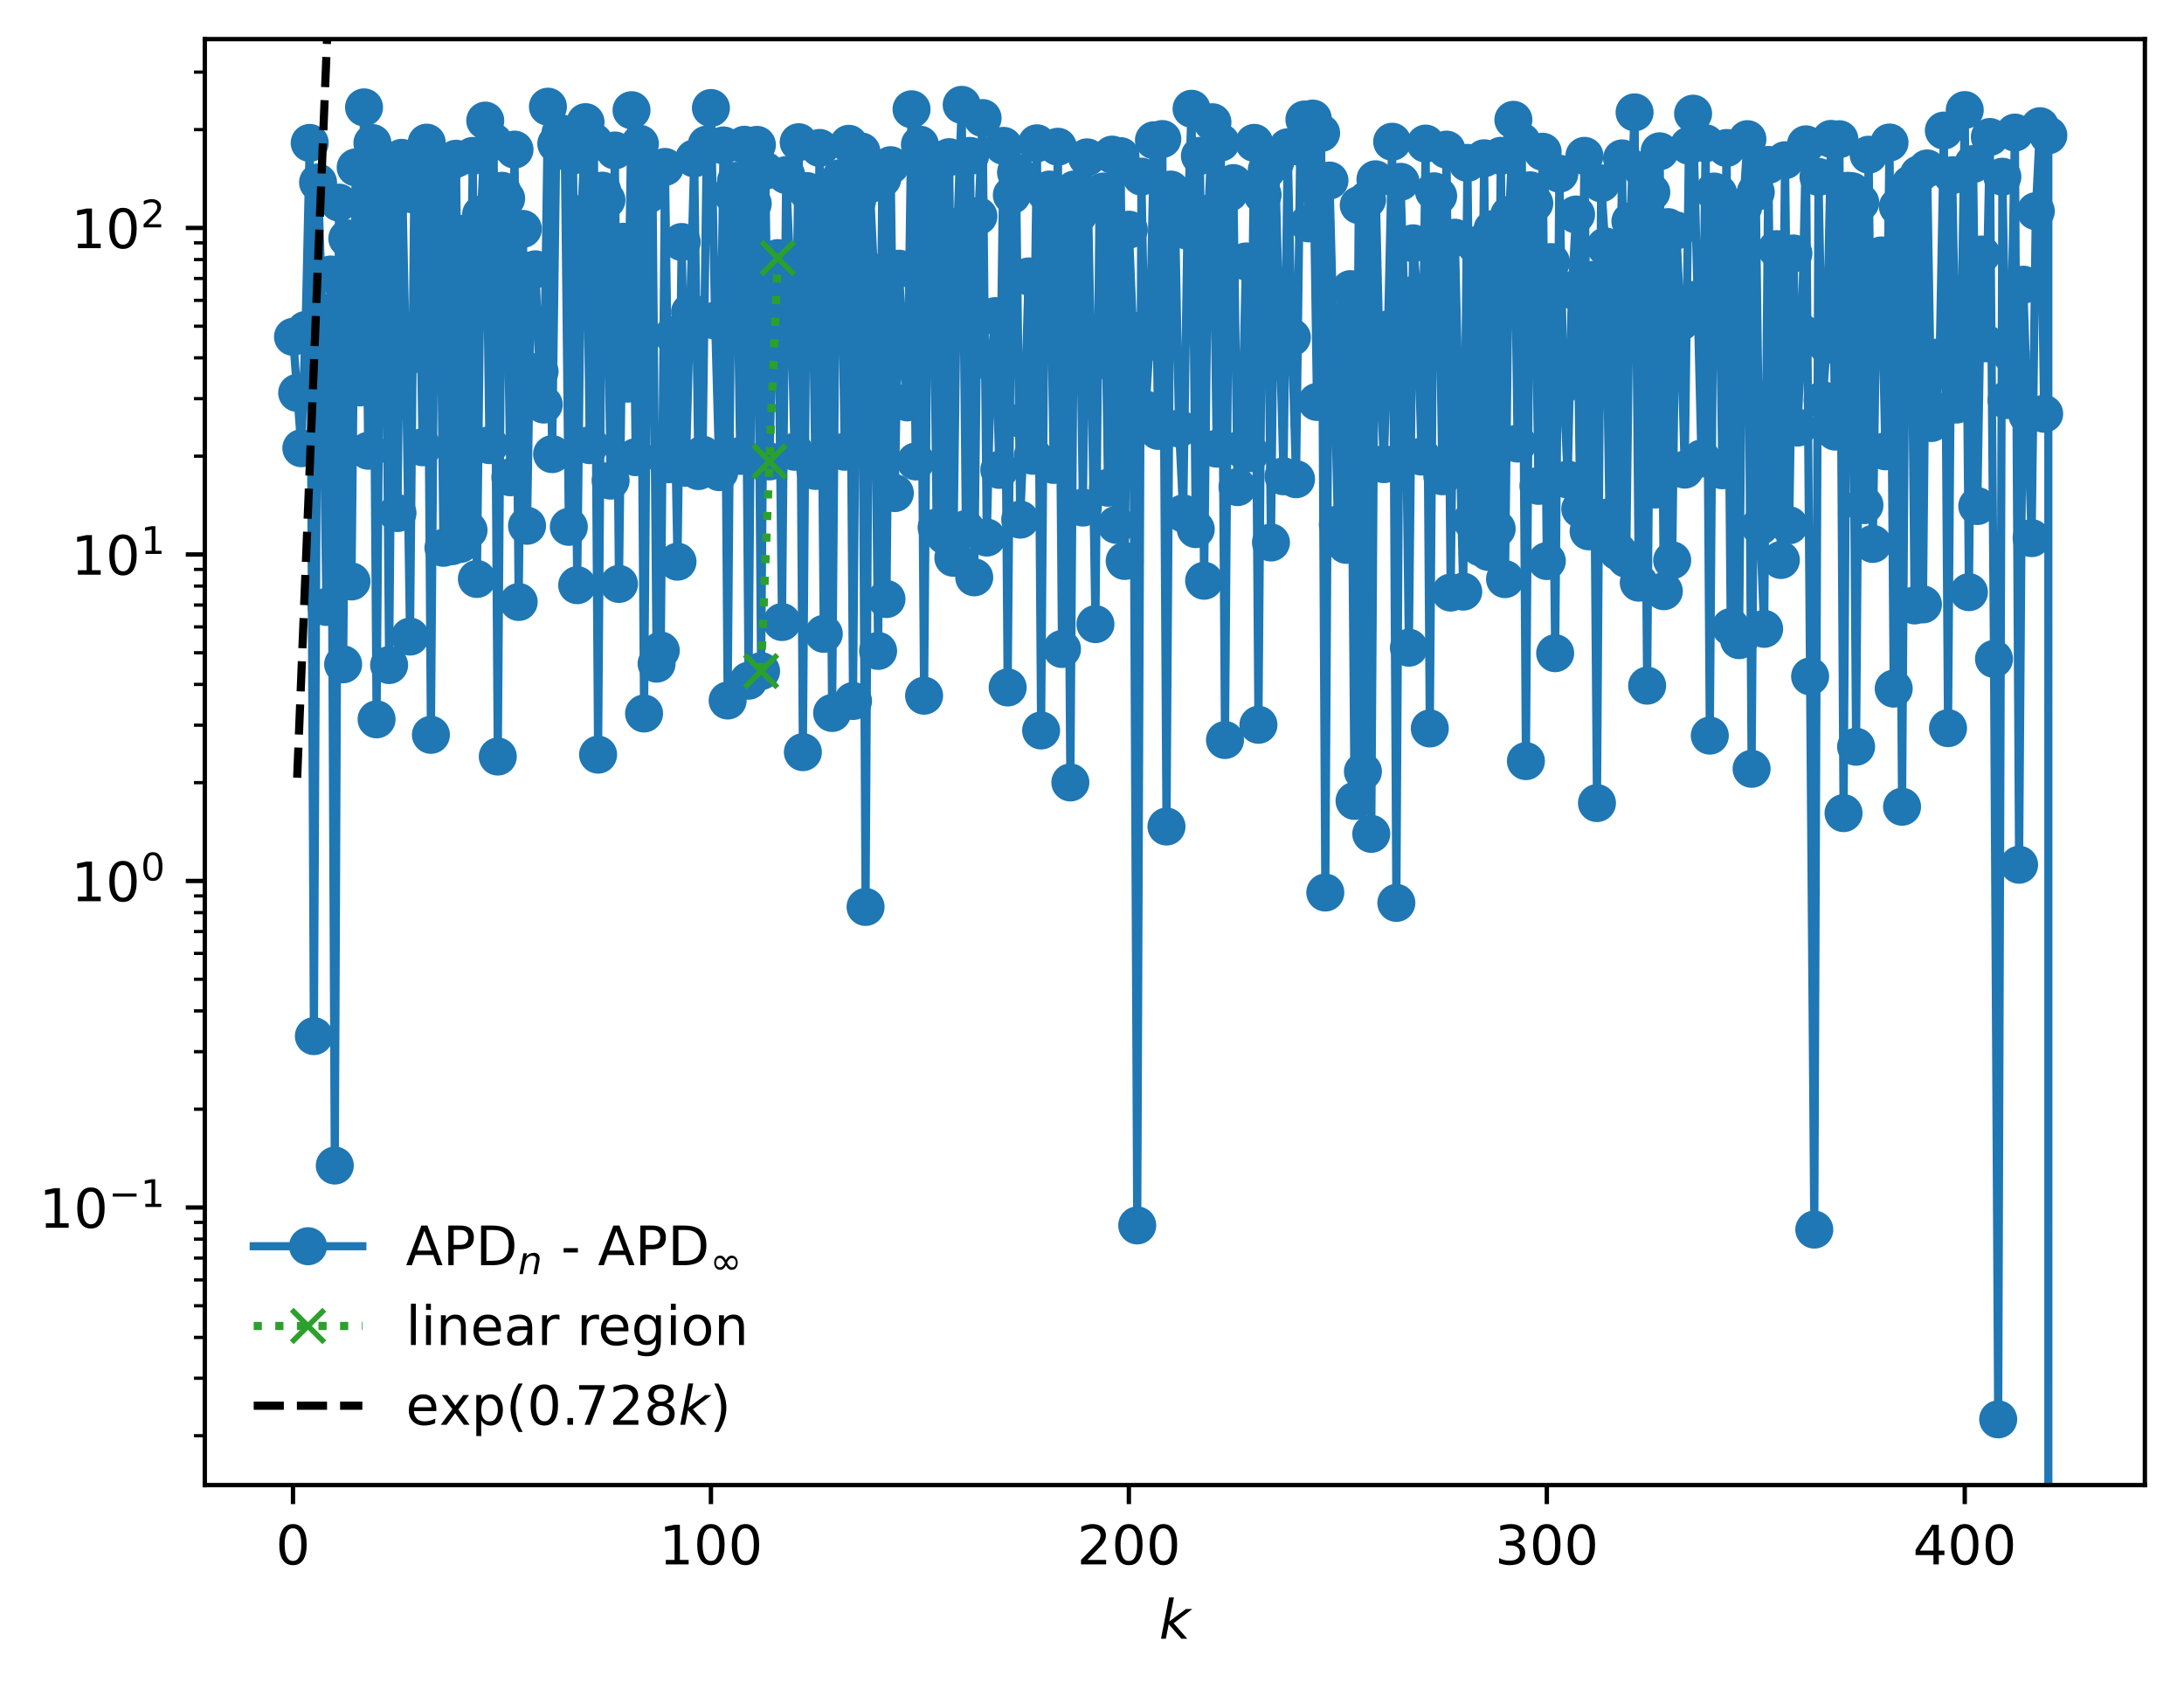 <?xml version="1.0" encoding="utf-8" standalone="no"?>
<!DOCTYPE svg PUBLIC "-//W3C//DTD SVG 1.1//EN"
  "http://www.w3.org/Graphics/SVG/1.1/DTD/svg11.dtd">
<!-- Created with matplotlib (https://matplotlib.org/) -->
<svg height="310.868pt" version="1.1" viewBox="0 0 402.02 310.868" width="402.02pt" xmlns="http://www.w3.org/2000/svg" xmlns:xlink="http://www.w3.org/1999/xlink">
 <defs>
  <style type="text/css">
*{stroke-linecap:butt;stroke-linejoin:round;}
  </style>
 </defs>
 <g id="figure_1">
  <g id="patch_1">
   <path d="M 0 310.868 
L 402.02 310.868 
L 402.02 0 
L 0 0 
z
" style="fill:#ffffff;"/>
  </g>
  <g id="axes_1">
   <g id="patch_2">
    <path d="M 37.7 273.312 
L 394.82 273.312 
L 394.82 7.2 
L 37.7 7.2 
z
" style="fill:#ffffff;"/>
   </g>
   <g id="matplotlib.axis_1">
    <g id="xtick_1">
     <g id="line2d_1">
      <defs>
       <path d="M 0 0 
L 0 3.5 
" id="m10a07d746a" style="stroke:#000000;stroke-width:0.8;"/>
      </defs>
      <g>
       <use style="stroke:#000000;stroke-width:0.8;" x="53.933" xlink:href="#m10a07d746a" y="273.312"/>
      </g>
     </g>
     <g id="text_1">
      <!-- 0 -->
      <defs>
       <path d="M 31.781 66.406 
Q 24.172 66.406 20.328 58.906 
Q 16.5 51.422 16.5 36.375 
Q 16.5 21.391 20.328 13.891 
Q 24.172 6.391 31.781 6.391 
Q 39.453 6.391 43.281 13.891 
Q 47.125 21.391 47.125 36.375 
Q 47.125 51.422 43.281 58.906 
Q 39.453 66.406 31.781 66.406 
z
M 31.781 74.219 
Q 44.047 74.219 50.516 64.516 
Q 56.984 54.828 56.984 36.375 
Q 56.984 17.969 50.516 8.266 
Q 44.047 -1.422 31.781 -1.422 
Q 19.531 -1.422 13.062 8.266 
Q 6.594 17.969 6.594 36.375 
Q 6.594 54.828 13.062 64.516 
Q 19.531 74.219 31.781 74.219 
z
" id="DejaVuSans-48"/>
      </defs>
      <g transform="translate(50.751 287.91)scale(0.1 -0.1)">
       <use xlink:href="#DejaVuSans-48"/>
      </g>
     </g>
    </g>
    <g id="xtick_2">
     <g id="line2d_2">
      <g>
       <use style="stroke:#000000;stroke-width:0.8;" x="130.865" xlink:href="#m10a07d746a" y="273.312"/>
      </g>
     </g>
     <g id="text_2">
      <!-- 100 -->
      <defs>
       <path d="M 12.406 8.297 
L 28.516 8.297 
L 28.516 63.922 
L 10.984 60.406 
L 10.984 69.391 
L 28.422 72.906 
L 38.281 72.906 
L 38.281 8.297 
L 54.391 8.297 
L 54.391 0 
L 12.406 0 
z
" id="DejaVuSans-49"/>
      </defs>
      <g transform="translate(121.321 287.91)scale(0.1 -0.1)">
       <use xlink:href="#DejaVuSans-49"/>
       <use x="63.623" xlink:href="#DejaVuSans-48"/>
       <use x="127.246" xlink:href="#DejaVuSans-48"/>
      </g>
     </g>
    </g>
    <g id="xtick_3">
     <g id="line2d_3">
      <g>
       <use style="stroke:#000000;stroke-width:0.8;" x="207.797" xlink:href="#m10a07d746a" y="273.312"/>
      </g>
     </g>
     <g id="text_3">
      <!-- 200 -->
      <defs>
       <path d="M 19.188 8.297 
L 53.609 8.297 
L 53.609 0 
L 7.328 0 
L 7.328 8.297 
Q 12.938 14.109 22.625 23.891 
Q 32.328 33.688 34.812 36.531 
Q 39.547 41.844 41.422 45.531 
Q 43.312 49.219 43.312 52.781 
Q 43.312 58.594 39.234 62.25 
Q 35.156 65.922 28.609 65.922 
Q 23.969 65.922 18.812 64.312 
Q 13.672 62.703 7.812 59.422 
L 7.812 69.391 
Q 13.766 71.781 18.938 73 
Q 24.125 74.219 28.422 74.219 
Q 39.75 74.219 46.484 68.547 
Q 53.219 62.891 53.219 53.422 
Q 53.219 48.922 51.531 44.891 
Q 49.859 40.875 45.406 35.406 
Q 44.188 33.984 37.641 27.219 
Q 31.109 20.453 19.188 8.297 
z
" id="DejaVuSans-50"/>
      </defs>
      <g transform="translate(198.254 287.91)scale(0.1 -0.1)">
       <use xlink:href="#DejaVuSans-50"/>
       <use x="63.623" xlink:href="#DejaVuSans-48"/>
       <use x="127.246" xlink:href="#DejaVuSans-48"/>
      </g>
     </g>
    </g>
    <g id="xtick_4">
     <g id="line2d_4">
      <g>
       <use style="stroke:#000000;stroke-width:0.8;" x="284.73" xlink:href="#m10a07d746a" y="273.312"/>
      </g>
     </g>
     <g id="text_4">
      <!-- 300 -->
      <defs>
       <path d="M 40.578 39.312 
Q 47.656 37.797 51.625 33 
Q 55.609 28.219 55.609 21.188 
Q 55.609 10.406 48.188 4.484 
Q 40.766 -1.422 27.094 -1.422 
Q 22.516 -1.422 17.656 -0.516 
Q 12.797 0.391 7.625 2.203 
L 7.625 11.719 
Q 11.719 9.328 16.594 8.109 
Q 21.484 6.891 26.812 6.891 
Q 36.078 6.891 40.938 10.547 
Q 45.797 14.203 45.797 21.188 
Q 45.797 27.641 41.281 31.266 
Q 36.766 34.906 28.719 34.906 
L 20.219 34.906 
L 20.219 43.016 
L 29.109 43.016 
Q 36.375 43.016 40.234 45.922 
Q 44.094 48.828 44.094 54.297 
Q 44.094 59.906 40.109 62.906 
Q 36.141 65.922 28.719 65.922 
Q 24.656 65.922 20.016 65.031 
Q 15.375 64.156 9.812 62.312 
L 9.812 71.094 
Q 15.438 72.656 20.344 73.438 
Q 25.25 74.219 29.594 74.219 
Q 40.828 74.219 47.359 69.109 
Q 53.906 64.016 53.906 55.328 
Q 53.906 49.266 50.438 45.094 
Q 46.969 40.922 40.578 39.312 
z
" id="DejaVuSans-51"/>
      </defs>
      <g transform="translate(275.186 287.91)scale(0.1 -0.1)">
       <use xlink:href="#DejaVuSans-51"/>
       <use x="63.623" xlink:href="#DejaVuSans-48"/>
       <use x="127.246" xlink:href="#DejaVuSans-48"/>
      </g>
     </g>
    </g>
    <g id="xtick_5">
     <g id="line2d_5">
      <g>
       <use style="stroke:#000000;stroke-width:0.8;" x="361.662" xlink:href="#m10a07d746a" y="273.312"/>
      </g>
     </g>
     <g id="text_5">
      <!-- 400 -->
      <defs>
       <path d="M 37.797 64.312 
L 12.891 25.391 
L 37.797 25.391 
z
M 35.203 72.906 
L 47.609 72.906 
L 47.609 25.391 
L 58.016 25.391 
L 58.016 17.188 
L 47.609 17.188 
L 47.609 0 
L 37.797 0 
L 37.797 17.188 
L 4.891 17.188 
L 4.891 26.703 
z
" id="DejaVuSans-52"/>
      </defs>
      <g transform="translate(352.118 287.91)scale(0.1 -0.1)">
       <use xlink:href="#DejaVuSans-52"/>
       <use x="63.623" xlink:href="#DejaVuSans-48"/>
       <use x="127.246" xlink:href="#DejaVuSans-48"/>
      </g>
     </g>
    </g>
    <g id="text_6">
     <!-- $ k $ -->
     <defs>
      <path d="M 18.312 75.984 
L 27.297 75.984 
L 18.703 31.688 
L 49.516 54.688 
L 61.188 54.688 
L 26.812 28.516 
L 51.906 0 
L 41.016 0 
L 17.672 26.703 
L 12.5 0 
L 3.516 0 
z
" id="DejaVuSans-Oblique-107"/>
     </defs>
     <g transform="translate(213.36 301.589)scale(0.1 -0.1)">
      <use transform="translate(0 0.016)" xlink:href="#DejaVuSans-Oblique-107"/>
     </g>
    </g>
   </g>
   <g id="matplotlib.axis_2">
    <g id="ytick_1">
     <g id="line2d_6">
      <defs>
       <path d="M 0 0 
L -3.5 0 
" id="m1093f3e8d6" style="stroke:#000000;stroke-width:0.8;"/>
      </defs>
      <g>
       <use style="stroke:#000000;stroke-width:0.8;" x="37.7" xlink:href="#m1093f3e8d6" y="222.225"/>
      </g>
     </g>
     <g id="text_7">
      <!-- $\mathdefault{10^{-1}}$ -->
      <defs>
       <path d="M 10.594 35.5 
L 73.188 35.5 
L 73.188 27.203 
L 10.594 27.203 
z
" id="DejaVuSans-8722"/>
      </defs>
      <g transform="translate(7.2 226.024)scale(0.1 -0.1)">
       <use transform="translate(0 0.684)" xlink:href="#DejaVuSans-49"/>
       <use transform="translate(63.623 0.684)" xlink:href="#DejaVuSans-48"/>
       <use transform="translate(128.203 38.966)scale(0.7)" xlink:href="#DejaVuSans-8722"/>
       <use transform="translate(186.855 38.966)scale(0.7)" xlink:href="#DejaVuSans-49"/>
      </g>
     </g>
    </g>
    <g id="ytick_2">
     <g id="line2d_7">
      <g>
       <use style="stroke:#000000;stroke-width:0.8;" x="37.7" xlink:href="#m1093f3e8d6" y="162.133"/>
      </g>
     </g>
     <g id="text_8">
      <!-- $\mathdefault{10^{0}}$ -->
      <g transform="translate(13.1 165.932)scale(0.1 -0.1)">
       <use transform="translate(0 0.766)" xlink:href="#DejaVuSans-49"/>
       <use transform="translate(63.623 0.766)" xlink:href="#DejaVuSans-48"/>
       <use transform="translate(128.203 39.047)scale(0.7)" xlink:href="#DejaVuSans-48"/>
      </g>
     </g>
    </g>
    <g id="ytick_3">
     <g id="line2d_8">
      <g>
       <use style="stroke:#000000;stroke-width:0.8;" x="37.7" xlink:href="#m1093f3e8d6" y="102.04"/>
      </g>
     </g>
     <g id="text_9">
      <!-- $\mathdefault{10^{1}}$ -->
      <g transform="translate(13.1 105.839)scale(0.1 -0.1)">
       <use transform="translate(0 0.684)" xlink:href="#DejaVuSans-49"/>
       <use transform="translate(63.623 0.684)" xlink:href="#DejaVuSans-48"/>
       <use transform="translate(128.203 38.966)scale(0.7)" xlink:href="#DejaVuSans-49"/>
      </g>
     </g>
    </g>
    <g id="ytick_4">
     <g id="line2d_9">
      <g>
       <use style="stroke:#000000;stroke-width:0.8;" x="37.7" xlink:href="#m1093f3e8d6" y="41.948"/>
      </g>
     </g>
     <g id="text_10">
      <!-- $\mathdefault{10^{2}}$ -->
      <g transform="translate(13.1 45.747)scale(0.1 -0.1)">
       <use transform="translate(0 0.766)" xlink:href="#DejaVuSans-49"/>
       <use transform="translate(63.623 0.766)" xlink:href="#DejaVuSans-48"/>
       <use transform="translate(128.203 39.047)scale(0.7)" xlink:href="#DejaVuSans-50"/>
      </g>
     </g>
    </g>
    <g id="ytick_5">
     <g id="line2d_10">
      <defs>
       <path d="M 0 0 
L -2 0 
" id="mbc166bd119" style="stroke:#000000;stroke-width:0.6;"/>
      </defs>
      <g>
       <use style="stroke:#000000;stroke-width:0.6;" x="37.7" xlink:href="#mbc166bd119" y="264.228"/>
      </g>
     </g>
    </g>
    <g id="ytick_6">
     <g id="line2d_11">
      <g>
       <use style="stroke:#000000;stroke-width:0.6;" x="37.7" xlink:href="#mbc166bd119" y="253.646"/>
      </g>
     </g>
    </g>
    <g id="ytick_7">
     <g id="line2d_12">
      <g>
       <use style="stroke:#000000;stroke-width:0.6;" x="37.7" xlink:href="#mbc166bd119" y="246.138"/>
      </g>
     </g>
    </g>
    <g id="ytick_8">
     <g id="line2d_13">
      <g>
       <use style="stroke:#000000;stroke-width:0.6;" x="37.7" xlink:href="#mbc166bd119" y="240.315"/>
      </g>
     </g>
    </g>
    <g id="ytick_9">
     <g id="line2d_14">
      <g>
       <use style="stroke:#000000;stroke-width:0.6;" x="37.7" xlink:href="#mbc166bd119" y="235.556"/>
      </g>
     </g>
    </g>
    <g id="ytick_10">
     <g id="line2d_15">
      <g>
       <use style="stroke:#000000;stroke-width:0.6;" x="37.7" xlink:href="#mbc166bd119" y="231.533"/>
      </g>
     </g>
    </g>
    <g id="ytick_11">
     <g id="line2d_16">
      <g>
       <use style="stroke:#000000;stroke-width:0.6;" x="37.7" xlink:href="#mbc166bd119" y="228.049"/>
      </g>
     </g>
    </g>
    <g id="ytick_12">
     <g id="line2d_17">
      <g>
       <use style="stroke:#000000;stroke-width:0.6;" x="37.7" xlink:href="#mbc166bd119" y="224.975"/>
      </g>
     </g>
    </g>
    <g id="ytick_13">
     <g id="line2d_18">
      <g>
       <use style="stroke:#000000;stroke-width:0.6;" x="37.7" xlink:href="#mbc166bd119" y="204.135"/>
      </g>
     </g>
    </g>
    <g id="ytick_14">
     <g id="line2d_19">
      <g>
       <use style="stroke:#000000;stroke-width:0.6;" x="37.7" xlink:href="#mbc166bd119" y="193.554"/>
      </g>
     </g>
    </g>
    <g id="ytick_15">
     <g id="line2d_20">
      <g>
       <use style="stroke:#000000;stroke-width:0.6;" x="37.7" xlink:href="#mbc166bd119" y="186.046"/>
      </g>
     </g>
    </g>
    <g id="ytick_16">
     <g id="line2d_21">
      <g>
       <use style="stroke:#000000;stroke-width:0.6;" x="37.7" xlink:href="#mbc166bd119" y="180.222"/>
      </g>
     </g>
    </g>
    <g id="ytick_17">
     <g id="line2d_22">
      <g>
       <use style="stroke:#000000;stroke-width:0.6;" x="37.7" xlink:href="#mbc166bd119" y="175.464"/>
      </g>
     </g>
    </g>
    <g id="ytick_18">
     <g id="line2d_23">
      <g>
       <use style="stroke:#000000;stroke-width:0.6;" x="37.7" xlink:href="#mbc166bd119" y="171.441"/>
      </g>
     </g>
    </g>
    <g id="ytick_19">
     <g id="line2d_24">
      <g>
       <use style="stroke:#000000;stroke-width:0.6;" x="37.7" xlink:href="#mbc166bd119" y="167.956"/>
      </g>
     </g>
    </g>
    <g id="ytick_20">
     <g id="line2d_25">
      <g>
       <use style="stroke:#000000;stroke-width:0.6;" x="37.7" xlink:href="#mbc166bd119" y="164.882"/>
      </g>
     </g>
    </g>
    <g id="ytick_21">
     <g id="line2d_26">
      <g>
       <use style="stroke:#000000;stroke-width:0.6;" x="37.7" xlink:href="#mbc166bd119" y="144.043"/>
      </g>
     </g>
    </g>
    <g id="ytick_22">
     <g id="line2d_27">
      <g>
       <use style="stroke:#000000;stroke-width:0.6;" x="37.7" xlink:href="#mbc166bd119" y="133.461"/>
      </g>
     </g>
    </g>
    <g id="ytick_23">
     <g id="line2d_28">
      <g>
       <use style="stroke:#000000;stroke-width:0.6;" x="37.7" xlink:href="#mbc166bd119" y="125.953"/>
      </g>
     </g>
    </g>
    <g id="ytick_24">
     <g id="line2d_29">
      <g>
       <use style="stroke:#000000;stroke-width:0.6;" x="37.7" xlink:href="#mbc166bd119" y="120.13"/>
      </g>
     </g>
    </g>
    <g id="ytick_25">
     <g id="line2d_30">
      <g>
       <use style="stroke:#000000;stroke-width:0.6;" x="37.7" xlink:href="#mbc166bd119" y="115.372"/>
      </g>
     </g>
    </g>
    <g id="ytick_26">
     <g id="line2d_31">
      <g>
       <use style="stroke:#000000;stroke-width:0.6;" x="37.7" xlink:href="#mbc166bd119" y="111.349"/>
      </g>
     </g>
    </g>
    <g id="ytick_27">
     <g id="line2d_32">
      <g>
       <use style="stroke:#000000;stroke-width:0.6;" x="37.7" xlink:href="#mbc166bd119" y="107.864"/>
      </g>
     </g>
    </g>
    <g id="ytick_28">
     <g id="line2d_33">
      <g>
       <use style="stroke:#000000;stroke-width:0.6;" x="37.7" xlink:href="#mbc166bd119" y="104.79"/>
      </g>
     </g>
    </g>
    <g id="ytick_29">
     <g id="line2d_34">
      <g>
       <use style="stroke:#000000;stroke-width:0.6;" x="37.7" xlink:href="#mbc166bd119" y="83.951"/>
      </g>
     </g>
    </g>
    <g id="ytick_30">
     <g id="line2d_35">
      <g>
       <use style="stroke:#000000;stroke-width:0.6;" x="37.7" xlink:href="#mbc166bd119" y="73.369"/>
      </g>
     </g>
    </g>
    <g id="ytick_31">
     <g id="line2d_36">
      <g>
       <use style="stroke:#000000;stroke-width:0.6;" x="37.7" xlink:href="#mbc166bd119" y="65.861"/>
      </g>
     </g>
    </g>
    <g id="ytick_32">
     <g id="line2d_37">
      <g>
       <use style="stroke:#000000;stroke-width:0.6;" x="37.7" xlink:href="#mbc166bd119" y="60.037"/>
      </g>
     </g>
    </g>
    <g id="ytick_33">
     <g id="line2d_38">
      <g>
       <use style="stroke:#000000;stroke-width:0.6;" x="37.7" xlink:href="#mbc166bd119" y="55.279"/>
      </g>
     </g>
    </g>
    <g id="ytick_34">
     <g id="line2d_39">
      <g>
       <use style="stroke:#000000;stroke-width:0.6;" x="37.7" xlink:href="#mbc166bd119" y="51.256"/>
      </g>
     </g>
    </g>
    <g id="ytick_35">
     <g id="line2d_40">
      <g>
       <use style="stroke:#000000;stroke-width:0.6;" x="37.7" xlink:href="#mbc166bd119" y="47.771"/>
      </g>
     </g>
    </g>
    <g id="ytick_36">
     <g id="line2d_41">
      <g>
       <use style="stroke:#000000;stroke-width:0.6;" x="37.7" xlink:href="#mbc166bd119" y="44.697"/>
      </g>
     </g>
    </g>
    <g id="ytick_37">
     <g id="line2d_42">
      <g>
       <use style="stroke:#000000;stroke-width:0.6;" x="37.7" xlink:href="#mbc166bd119" y="23.858"/>
      </g>
     </g>
    </g>
    <g id="ytick_38">
     <g id="line2d_43">
      <g>
       <use style="stroke:#000000;stroke-width:0.6;" x="37.7" xlink:href="#mbc166bd119" y="13.276"/>
      </g>
     </g>
    </g>
   </g>
   <g id="line2d_44">
    <path clip-path="url(#p3c9868c6c3)" d="M 53.933 61.995 
L 55.471 82.492 
L 56.241 60.728 
L 57.01 26.302 
L 57.779 190.687 
L 58.549 33.579 
L 59.318 57.513 
L 60.087 111.702 
L 60.857 50.524 
L 61.626 214.505 
L 62.395 37.293 
L 63.165 122.259 
L 63.934 43.878 
L 64.703 107.012 
L 65.473 30.809 
L 66.242 71.304 
L 67.011 19.763 
L 67.781 82.957 
L 68.55 26.327 
L 69.319 132.387 
L 70.089 35.675 
L 70.858 32.329 
L 71.627 122.396 
L 72.396 36.793 
L 73.166 94.422 
L 73.935 29.049 
L 74.704 65.793 
L 75.474 117.153 
L 76.243 35.834 
L 77.012 32.498 
L 77.782 82.311 
L 78.551 26.256 
L 79.32 135.238 
L 80.09 35.826 
L 80.859 31.45 
L 81.628 100.82 
L 82.398 30.138 
L 83.167 100.524 
L 83.936 29.211 
L 84.706 100.115 
L 85.475 43.005 
L 86.244 97.578 
L 87.014 28.693 
L 87.783 106.551 
L 88.552 39.475 
L 89.322 22.195 
L 90.091 81.926 
L 90.86 26.127 
L 91.63 139.233 
L 92.399 35.116 
L 93.168 36.532 
L 93.938 87.839 
L 94.707 27.533 
L 95.476 110.787 
L 96.246 42.127 
L 97.015 96.762 
L 97.784 49.777 
L 98.553 49.566 
L 99.323 68.361 
L 100.092 74.457 
L 100.861 19.637 
L 101.631 83.576 
L 102.4 26.449 
L 103.169 24.504 
L 103.939 24.833 
L 104.708 96.963 
L 105.477 28.611 
L 106.247 107.696 
L 107.016 39.35 
L 107.785 22.477 
L 108.555 81.927 
L 109.324 26.144 
L 110.093 138.885 
L 110.863 35.091 
L 111.632 36.811 
L 112.401 88.45 
L 113.171 27.694 
L 113.94 107.467 
L 114.709 44.496 
L 115.479 70.607 
L 116.248 20.281 
L 117.017 84.138 
L 117.787 26.467 
L 118.556 131.309 
L 119.325 35.808 
L 120.095 31.91 
L 120.864 122.139 
L 121.633 119.715 
L 122.403 30.723 
L 123.172 85.436 
L 123.941 61.686 
L 124.71 103.372 
L 125.48 44.535 
L 126.249 86.087 
L 127.788 29.155 
L 128.557 86.695 
L 129.326 83.675 
L 130.096 26.602 
L 130.865 19.88 
L 131.634 59.013 
L 132.404 86.892 
L 133.173 26.766 
L 133.942 128.922 
L 134.712 35.63 
L 135.481 33.285 
L 136.25 83.903 
L 137.02 26.642 
L 137.789 125.28 
L 138.558 37.485 
L 139.328 26.66 
L 140.097 123.506 
L 140.866 31.421 
L 141.636 84.917 
L 142.405 52.586 
L 143.174 47.5 
L 143.944 114.481 
L 144.713 32.22 
L 145.482 50.526 
L 146.252 83.144 
L 147.021 26.171 
L 147.79 138.426 
L 148.56 35.163 
L 149.329 35.983 
L 150.098 86.668 
L 150.867 27.231 
L 151.637 116.652 
L 152.406 39.302 
L 153.175 131.216 
L 153.945 35.747 
L 154.714 32.768 
L 155.483 83.141 
L 156.253 26.466 
L 157.022 129.012 
L 157.791 36.82 
L 158.561 27.878 
L 159.33 166.911 
L 160.099 33.895 
L 160.869 50.122 
L 161.638 119.793 
L 162.407 32.876 
L 163.177 110.245 
L 163.946 30.398 
L 164.715 90.748 
L 165.485 49.452 
L 166.254 66.058 
L 167.023 74.054 
L 167.793 20.11 
L 168.562 84.924 
L 169.331 26.617 
L 170.101 128.035 
L 170.87 36.24 
L 171.639 29.962 
L 172.409 97.084 
L 173.178 29.459 
L 173.947 98.573 
L 174.717 28.923 
L 175.486 102.654 
L 176.255 41.712 
L 177.024 19.296 
L 177.794 97.361 
L 178.563 28.696 
L 179.332 106.251 
L 180.102 39.77 
L 180.871 21.727 
L 181.64 98.93 
L 182.41 66.774 
L 183.179 58.178 
L 183.948 86.475 
L 184.718 26.843 
L 185.487 126.521 
L 186.256 35.903 
L 187.026 31.742 
L 187.795 95.631 
L 188.564 77.413 
L 189.334 50.874 
L 190.103 83.882 
L 190.872 26.372 
L 191.642 134.437 
L 192.411 35.345 
L 193.18 34.882 
L 193.95 85.564 
L 194.719 27.006 
L 195.488 119.441 
L 196.258 38.69 
L 197.027 143.999 
L 197.796 34.862 
L 198.566 39.379 
L 199.335 93.416 
L 200.104 28.954 
L 200.874 66.868 
L 201.643 114.865 
L 202.412 35.554 
L 203.181 35.24 
L 203.951 89.762 
L 204.72 28.457 
L 205.489 96.595 
L 206.259 28.729 
L 207.028 103.239 
L 207.797 42.266 
L 208.567 60.842 
L 209.336 225.523 
L 210.105 32.498 
L 210.875 75.362 
L 211.644 62.892 
L 212.413 25.813 
L 213.183 79.298 
L 213.952 25.588 
L 214.721 152.114 
L 215.491 34.889 
L 216.26 37.357 
L 217.029 78.87 
L 217.799 94.49 
L 218.568 42.476 
L 219.337 20.015 
L 220.107 97.38 
L 220.876 28.684 
L 221.645 106.878 
L 222.415 39.311 
L 223.184 22.496 
L 223.953 82.567 
L 224.723 26.23 
L 225.492 136.19 
L 226.261 35.473 
L 227.031 33.704 
L 227.8 89.648 
L 228.569 82.598 
L 229.339 48.117 
L 230.108 83.409 
L 230.877 26.292 
L 231.646 133.389 
L 232.416 35.862 
L 233.185 31.284 
L 233.954 99.84 
L 234.724 29.877 
L 236.262 87.66 
L 237.032 27.103 
L 237.801 62.095 
L 238.57 88.195 
L 239.34 27.057 
L 240.109 21.999 
L 240.878 41.109 
L 241.648 21.821 
L 242.417 73.974 
L 243.186 24.481 
L 243.956 164.258 
L 244.725 33.229 
L 245.494 62.1 
L 246.264 96.523 
L 247.033 59.055 
L 247.802 100.276 
L 248.572 53.21 
L 249.341 147.398 
L 250.11 37.748 
L 250.88 141.992 
L 251.649 36.748 
L 252.418 153.464 
L 253.188 32.996 
L 253.957 66.044 
L 254.726 85.424 
L 255.496 60.622 
L 256.265 26.086 
L 257.034 166.166 
L 257.803 33.458 
L 258.573 57.831 
L 259.342 119.202 
L 260.111 44.779 
L 260.881 53.996 
L 261.65 84.023 
L 262.419 26.423 
L 263.189 134.062 
L 263.958 35.207 
L 264.727 36.056 
L 265.497 87.654 
L 266.266 27.534 
L 267.035 109.055 
L 267.805 43.746 
L 269.343 108.881 
L 270.113 29.978 
L 270.882 95.817 
L 271.651 45.139 
L 272.421 100.697 
L 273.19 29.127 
L 273.959 101.574 
L 274.729 42.186 
L 275.498 97.315 
L 276.267 28.677 
L 277.037 106.585 
L 277.806 39.56 
L 278.575 22.051 
L 279.345 81.628 
L 280.114 26.089 
L 280.883 140.073 
L 281.653 35.019 
L 282.422 37.419 
L 283.191 89.419 
L 283.96 27.923 
L 284.73 103.256 
L 285.499 48.234 
L 286.268 120.212 
L 287.038 31.967 
L 287.807 70.744 
L 288.576 88.249 
L 289.346 53.379 
L 290.115 39.481 
L 290.884 93.669 
L 291.654 28.683 
L 292.423 97.785 
L 293.192 51.505 
L 293.962 147.797 
L 294.731 33.738 
L 295.5 45.352 
L 296.27 95.16 
L 297.039 46.711 
L 297.808 101.503 
L 298.578 29.153 
L 299.347 102.835 
L 300.116 40.744 
L 300.886 20.681 
L 301.655 107.234 
L 302.424 31.324 
L 303.194 126.187 
L 303.963 35.389 
L 304.732 90.088 
L 305.502 27.845 
L 306.271 108.803 
L 307.04 41.8 
L 307.81 103.123 
L 308.579 42.419 
L 309.348 59.271 
L 310.117 86.427 
L 310.887 26.825 
L 311.656 20.921 
L 313.195 84.375 
L 313.964 26.364 
L 314.733 135.383 
L 315.503 35.247 
L 316.272 35.568 
L 317.041 86.547 
L 317.811 27.238 
L 318.58 115.408 
L 319.349 40.047 
L 320.119 117.814 
L 320.888 38.077 
L 321.657 25.613 
L 322.427 141.492 
L 323.196 35.358 
L 323.965 96.844 
L 324.735 115.731 
L 325.504 30.352 
L 326.273 93.399 
L 327.043 45.85 
L 327.812 103.06 
L 328.581 29.492 
L 329.351 96.675 
L 330.12 46.65 
L 330.889 78.686 
L 331.659 61.251 
L 332.428 26.566 
L 333.967 226.291 
L 334.736 32.56 
L 335.505 73.634 
L 336.274 63.45 
L 337.044 25.561 
L 337.813 79.43 
L 338.582 25.621 
L 339.352 149.645 
L 340.121 35.107 
L 340.89 35.193 
L 341.66 137.428 
L 342.429 37.27 
L 343.198 92.963 
L 343.968 28.475 
L 344.737 100.1 
L 345.506 48.732 
L 346.276 47.011 
L 347.045 83.056 
L 347.814 26.228 
L 348.584 126.734 
L 349.353 38.026 
L 350.122 148.47 
L 350.892 35.318 
L 351.661 33.897 
L 352.43 111.422 
L 353.2 32.104 
L 353.969 111.236 
L 354.738 31.002 
L 355.508 77.855 
L 356.277 76.668 
L 357.046 65.73 
L 357.816 24.029 
L 358.585 134.008 
L 359.354 32.248 
L 360.124 74.461 
L 360.893 70.718 
L 361.662 20.252 
L 362.431 108.98 
L 363.201 30.193 
L 363.97 93.131 
L 364.739 46.838 
L 365.509 63.184 
L 366.278 25.211 
L 367.047 121.268 
L 367.817 261.216 
L 368.586 32.524 
L 369.355 73.627 
L 370.125 65.104 
L 370.894 24.402 
L 371.663 159.145 
L 372.433 52.392 
L 373.971 99.039 
L 374.741 38.861 
L 375.51 23.226 
L 376.279 76.151 
L 377.049 24.906 
L 377.052 311.868 
L 377.052 311.868 
" style="fill:none;stroke:#1f77b4;stroke-linecap:square;stroke-width:1.5;"/>
    <defs>
     <path d="M 0 3 
C 0.796 3 1.559 2.684 2.121 2.121 
C 2.684 1.559 3 0.796 3 0 
C 3 -0.796 2.684 -1.559 2.121 -2.121 
C 1.559 -2.684 0.796 -3 0 -3 
C -0.796 -3 -1.559 -2.684 -2.121 -2.121 
C -2.684 -1.559 -3 -0.796 -3 0 
C -3 0.796 -2.684 1.559 -2.121 2.121 
C -1.559 2.684 -0.796 3 0 3 
z
" id="m7855c123e1" style="stroke:#1f77b4;"/>
    </defs>
    <g clip-path="url(#p3c9868c6c3)">
     <use style="fill:#1f77b4;stroke:#1f77b4;" x="53.933" xlink:href="#m7855c123e1" y="61.995"/>
     <use style="fill:#1f77b4;stroke:#1f77b4;" x="54.702" xlink:href="#m7855c123e1" y="72.305"/>
     <use style="fill:#1f77b4;stroke:#1f77b4;" x="55.471" xlink:href="#m7855c123e1" y="82.492"/>
     <use style="fill:#1f77b4;stroke:#1f77b4;" x="56.241" xlink:href="#m7855c123e1" y="60.728"/>
     <use style="fill:#1f77b4;stroke:#1f77b4;" x="57.01" xlink:href="#m7855c123e1" y="26.302"/>
     <use style="fill:#1f77b4;stroke:#1f77b4;" x="57.779" xlink:href="#m7855c123e1" y="190.687"/>
     <use style="fill:#1f77b4;stroke:#1f77b4;" x="58.549" xlink:href="#m7855c123e1" y="33.579"/>
     <use style="fill:#1f77b4;stroke:#1f77b4;" x="59.318" xlink:href="#m7855c123e1" y="57.513"/>
     <use style="fill:#1f77b4;stroke:#1f77b4;" x="60.087" xlink:href="#m7855c123e1" y="111.702"/>
     <use style="fill:#1f77b4;stroke:#1f77b4;" x="60.857" xlink:href="#m7855c123e1" y="50.524"/>
     <use style="fill:#1f77b4;stroke:#1f77b4;" x="61.626" xlink:href="#m7855c123e1" y="214.505"/>
     <use style="fill:#1f77b4;stroke:#1f77b4;" x="62.395" xlink:href="#m7855c123e1" y="37.293"/>
     <use style="fill:#1f77b4;stroke:#1f77b4;" x="63.165" xlink:href="#m7855c123e1" y="122.259"/>
     <use style="fill:#1f77b4;stroke:#1f77b4;" x="63.934" xlink:href="#m7855c123e1" y="43.878"/>
     <use style="fill:#1f77b4;stroke:#1f77b4;" x="64.703" xlink:href="#m7855c123e1" y="107.012"/>
     <use style="fill:#1f77b4;stroke:#1f77b4;" x="65.473" xlink:href="#m7855c123e1" y="30.809"/>
     <use style="fill:#1f77b4;stroke:#1f77b4;" x="66.242" xlink:href="#m7855c123e1" y="71.304"/>
     <use style="fill:#1f77b4;stroke:#1f77b4;" x="67.011" xlink:href="#m7855c123e1" y="19.763"/>
     <use style="fill:#1f77b4;stroke:#1f77b4;" x="67.781" xlink:href="#m7855c123e1" y="82.957"/>
     <use style="fill:#1f77b4;stroke:#1f77b4;" x="68.55" xlink:href="#m7855c123e1" y="26.327"/>
     <use style="fill:#1f77b4;stroke:#1f77b4;" x="69.319" xlink:href="#m7855c123e1" y="132.387"/>
     <use style="fill:#1f77b4;stroke:#1f77b4;" x="70.089" xlink:href="#m7855c123e1" y="35.675"/>
     <use style="fill:#1f77b4;stroke:#1f77b4;" x="70.858" xlink:href="#m7855c123e1" y="32.329"/>
     <use style="fill:#1f77b4;stroke:#1f77b4;" x="71.627" xlink:href="#m7855c123e1" y="122.396"/>
     <use style="fill:#1f77b4;stroke:#1f77b4;" x="72.396" xlink:href="#m7855c123e1" y="36.793"/>
     <use style="fill:#1f77b4;stroke:#1f77b4;" x="73.166" xlink:href="#m7855c123e1" y="94.422"/>
     <use style="fill:#1f77b4;stroke:#1f77b4;" x="73.935" xlink:href="#m7855c123e1" y="29.049"/>
     <use style="fill:#1f77b4;stroke:#1f77b4;" x="74.704" xlink:href="#m7855c123e1" y="65.793"/>
     <use style="fill:#1f77b4;stroke:#1f77b4;" x="75.474" xlink:href="#m7855c123e1" y="117.153"/>
     <use style="fill:#1f77b4;stroke:#1f77b4;" x="76.243" xlink:href="#m7855c123e1" y="35.834"/>
     <use style="fill:#1f77b4;stroke:#1f77b4;" x="77.012" xlink:href="#m7855c123e1" y="32.498"/>
     <use style="fill:#1f77b4;stroke:#1f77b4;" x="77.782" xlink:href="#m7855c123e1" y="82.311"/>
     <use style="fill:#1f77b4;stroke:#1f77b4;" x="78.551" xlink:href="#m7855c123e1" y="26.256"/>
     <use style="fill:#1f77b4;stroke:#1f77b4;" x="79.32" xlink:href="#m7855c123e1" y="135.238"/>
     <use style="fill:#1f77b4;stroke:#1f77b4;" x="80.09" xlink:href="#m7855c123e1" y="35.826"/>
     <use style="fill:#1f77b4;stroke:#1f77b4;" x="80.859" xlink:href="#m7855c123e1" y="31.45"/>
     <use style="fill:#1f77b4;stroke:#1f77b4;" x="81.628" xlink:href="#m7855c123e1" y="100.82"/>
     <use style="fill:#1f77b4;stroke:#1f77b4;" x="82.398" xlink:href="#m7855c123e1" y="30.138"/>
     <use style="fill:#1f77b4;stroke:#1f77b4;" x="83.167" xlink:href="#m7855c123e1" y="100.524"/>
     <use style="fill:#1f77b4;stroke:#1f77b4;" x="83.936" xlink:href="#m7855c123e1" y="29.211"/>
     <use style="fill:#1f77b4;stroke:#1f77b4;" x="84.706" xlink:href="#m7855c123e1" y="100.115"/>
     <use style="fill:#1f77b4;stroke:#1f77b4;" x="85.475" xlink:href="#m7855c123e1" y="43.005"/>
     <use style="fill:#1f77b4;stroke:#1f77b4;" x="86.244" xlink:href="#m7855c123e1" y="97.578"/>
     <use style="fill:#1f77b4;stroke:#1f77b4;" x="87.014" xlink:href="#m7855c123e1" y="28.693"/>
     <use style="fill:#1f77b4;stroke:#1f77b4;" x="87.783" xlink:href="#m7855c123e1" y="106.551"/>
     <use style="fill:#1f77b4;stroke:#1f77b4;" x="88.552" xlink:href="#m7855c123e1" y="39.475"/>
     <use style="fill:#1f77b4;stroke:#1f77b4;" x="89.322" xlink:href="#m7855c123e1" y="22.195"/>
     <use style="fill:#1f77b4;stroke:#1f77b4;" x="90.091" xlink:href="#m7855c123e1" y="81.926"/>
     <use style="fill:#1f77b4;stroke:#1f77b4;" x="90.86" xlink:href="#m7855c123e1" y="26.127"/>
     <use style="fill:#1f77b4;stroke:#1f77b4;" x="91.63" xlink:href="#m7855c123e1" y="139.233"/>
     <use style="fill:#1f77b4;stroke:#1f77b4;" x="92.399" xlink:href="#m7855c123e1" y="35.116"/>
     <use style="fill:#1f77b4;stroke:#1f77b4;" x="93.168" xlink:href="#m7855c123e1" y="36.532"/>
     <use style="fill:#1f77b4;stroke:#1f77b4;" x="93.938" xlink:href="#m7855c123e1" y="87.839"/>
     <use style="fill:#1f77b4;stroke:#1f77b4;" x="94.707" xlink:href="#m7855c123e1" y="27.533"/>
     <use style="fill:#1f77b4;stroke:#1f77b4;" x="95.476" xlink:href="#m7855c123e1" y="110.787"/>
     <use style="fill:#1f77b4;stroke:#1f77b4;" x="96.246" xlink:href="#m7855c123e1" y="42.127"/>
     <use style="fill:#1f77b4;stroke:#1f77b4;" x="97.015" xlink:href="#m7855c123e1" y="96.762"/>
     <use style="fill:#1f77b4;stroke:#1f77b4;" x="97.784" xlink:href="#m7855c123e1" y="49.777"/>
     <use style="fill:#1f77b4;stroke:#1f77b4;" x="98.553" xlink:href="#m7855c123e1" y="49.566"/>
     <use style="fill:#1f77b4;stroke:#1f77b4;" x="99.323" xlink:href="#m7855c123e1" y="68.361"/>
     <use style="fill:#1f77b4;stroke:#1f77b4;" x="100.092" xlink:href="#m7855c123e1" y="74.457"/>
     <use style="fill:#1f77b4;stroke:#1f77b4;" x="100.861" xlink:href="#m7855c123e1" y="19.637"/>
     <use style="fill:#1f77b4;stroke:#1f77b4;" x="101.631" xlink:href="#m7855c123e1" y="83.576"/>
     <use style="fill:#1f77b4;stroke:#1f77b4;" x="102.4" xlink:href="#m7855c123e1" y="26.449"/>
     <use style="fill:#1f77b4;stroke:#1f77b4;" x="103.169" xlink:href="#m7855c123e1" y="24.504"/>
     <use style="fill:#1f77b4;stroke:#1f77b4;" x="103.939" xlink:href="#m7855c123e1" y="24.833"/>
     <use style="fill:#1f77b4;stroke:#1f77b4;" x="104.708" xlink:href="#m7855c123e1" y="96.963"/>
     <use style="fill:#1f77b4;stroke:#1f77b4;" x="105.477" xlink:href="#m7855c123e1" y="28.611"/>
     <use style="fill:#1f77b4;stroke:#1f77b4;" x="106.247" xlink:href="#m7855c123e1" y="107.696"/>
     <use style="fill:#1f77b4;stroke:#1f77b4;" x="107.016" xlink:href="#m7855c123e1" y="39.35"/>
     <use style="fill:#1f77b4;stroke:#1f77b4;" x="107.785" xlink:href="#m7855c123e1" y="22.477"/>
     <use style="fill:#1f77b4;stroke:#1f77b4;" x="108.555" xlink:href="#m7855c123e1" y="81.927"/>
     <use style="fill:#1f77b4;stroke:#1f77b4;" x="109.324" xlink:href="#m7855c123e1" y="26.144"/>
     <use style="fill:#1f77b4;stroke:#1f77b4;" x="110.093" xlink:href="#m7855c123e1" y="138.885"/>
     <use style="fill:#1f77b4;stroke:#1f77b4;" x="110.863" xlink:href="#m7855c123e1" y="35.091"/>
     <use style="fill:#1f77b4;stroke:#1f77b4;" x="111.632" xlink:href="#m7855c123e1" y="36.811"/>
     <use style="fill:#1f77b4;stroke:#1f77b4;" x="112.401" xlink:href="#m7855c123e1" y="88.45"/>
     <use style="fill:#1f77b4;stroke:#1f77b4;" x="113.171" xlink:href="#m7855c123e1" y="27.694"/>
     <use style="fill:#1f77b4;stroke:#1f77b4;" x="113.94" xlink:href="#m7855c123e1" y="107.467"/>
     <use style="fill:#1f77b4;stroke:#1f77b4;" x="114.709" xlink:href="#m7855c123e1" y="44.496"/>
     <use style="fill:#1f77b4;stroke:#1f77b4;" x="115.479" xlink:href="#m7855c123e1" y="70.607"/>
     <use style="fill:#1f77b4;stroke:#1f77b4;" x="116.248" xlink:href="#m7855c123e1" y="20.281"/>
     <use style="fill:#1f77b4;stroke:#1f77b4;" x="117.017" xlink:href="#m7855c123e1" y="84.138"/>
     <use style="fill:#1f77b4;stroke:#1f77b4;" x="117.787" xlink:href="#m7855c123e1" y="26.467"/>
     <use style="fill:#1f77b4;stroke:#1f77b4;" x="118.556" xlink:href="#m7855c123e1" y="131.309"/>
     <use style="fill:#1f77b4;stroke:#1f77b4;" x="119.325" xlink:href="#m7855c123e1" y="35.808"/>
     <use style="fill:#1f77b4;stroke:#1f77b4;" x="120.095" xlink:href="#m7855c123e1" y="31.91"/>
     <use style="fill:#1f77b4;stroke:#1f77b4;" x="120.864" xlink:href="#m7855c123e1" y="122.139"/>
     <use style="fill:#1f77b4;stroke:#1f77b4;" x="121.633" xlink:href="#m7855c123e1" y="119.715"/>
     <use style="fill:#1f77b4;stroke:#1f77b4;" x="122.403" xlink:href="#m7855c123e1" y="30.723"/>
     <use style="fill:#1f77b4;stroke:#1f77b4;" x="123.172" xlink:href="#m7855c123e1" y="85.436"/>
     <use style="fill:#1f77b4;stroke:#1f77b4;" x="123.941" xlink:href="#m7855c123e1" y="61.686"/>
     <use style="fill:#1f77b4;stroke:#1f77b4;" x="124.71" xlink:href="#m7855c123e1" y="103.372"/>
     <use style="fill:#1f77b4;stroke:#1f77b4;" x="125.48" xlink:href="#m7855c123e1" y="44.535"/>
     <use style="fill:#1f77b4;stroke:#1f77b4;" x="126.249" xlink:href="#m7855c123e1" y="86.087"/>
     <use style="fill:#1f77b4;stroke:#1f77b4;" x="127.018" xlink:href="#m7855c123e1" y="57.439"/>
     <use style="fill:#1f77b4;stroke:#1f77b4;" x="127.788" xlink:href="#m7855c123e1" y="29.155"/>
     <use style="fill:#1f77b4;stroke:#1f77b4;" x="128.557" xlink:href="#m7855c123e1" y="86.695"/>
     <use style="fill:#1f77b4;stroke:#1f77b4;" x="129.326" xlink:href="#m7855c123e1" y="83.675"/>
     <use style="fill:#1f77b4;stroke:#1f77b4;" x="130.096" xlink:href="#m7855c123e1" y="26.602"/>
     <use style="fill:#1f77b4;stroke:#1f77b4;" x="130.865" xlink:href="#m7855c123e1" y="19.88"/>
     <use style="fill:#1f77b4;stroke:#1f77b4;" x="131.634" xlink:href="#m7855c123e1" y="59.013"/>
     <use style="fill:#1f77b4;stroke:#1f77b4;" x="132.404" xlink:href="#m7855c123e1" y="86.892"/>
     <use style="fill:#1f77b4;stroke:#1f77b4;" x="133.173" xlink:href="#m7855c123e1" y="26.766"/>
     <use style="fill:#1f77b4;stroke:#1f77b4;" x="133.942" xlink:href="#m7855c123e1" y="128.922"/>
     <use style="fill:#1f77b4;stroke:#1f77b4;" x="134.712" xlink:href="#m7855c123e1" y="35.63"/>
     <use style="fill:#1f77b4;stroke:#1f77b4;" x="135.481" xlink:href="#m7855c123e1" y="33.285"/>
     <use style="fill:#1f77b4;stroke:#1f77b4;" x="136.25" xlink:href="#m7855c123e1" y="83.903"/>
     <use style="fill:#1f77b4;stroke:#1f77b4;" x="137.02" xlink:href="#m7855c123e1" y="26.642"/>
     <use style="fill:#1f77b4;stroke:#1f77b4;" x="137.789" xlink:href="#m7855c123e1" y="125.28"/>
     <use style="fill:#1f77b4;stroke:#1f77b4;" x="138.558" xlink:href="#m7855c123e1" y="37.485"/>
     <use style="fill:#1f77b4;stroke:#1f77b4;" x="139.328" xlink:href="#m7855c123e1" y="26.66"/>
     <use style="fill:#1f77b4;stroke:#1f77b4;" x="140.097" xlink:href="#m7855c123e1" y="123.506"/>
     <use style="fill:#1f77b4;stroke:#1f77b4;" x="140.866" xlink:href="#m7855c123e1" y="31.421"/>
     <use style="fill:#1f77b4;stroke:#1f77b4;" x="141.636" xlink:href="#m7855c123e1" y="84.917"/>
     <use style="fill:#1f77b4;stroke:#1f77b4;" x="142.405" xlink:href="#m7855c123e1" y="52.586"/>
     <use style="fill:#1f77b4;stroke:#1f77b4;" x="143.174" xlink:href="#m7855c123e1" y="47.5"/>
     <use style="fill:#1f77b4;stroke:#1f77b4;" x="143.944" xlink:href="#m7855c123e1" y="114.481"/>
     <use style="fill:#1f77b4;stroke:#1f77b4;" x="144.713" xlink:href="#m7855c123e1" y="32.22"/>
     <use style="fill:#1f77b4;stroke:#1f77b4;" x="145.482" xlink:href="#m7855c123e1" y="50.526"/>
     <use style="fill:#1f77b4;stroke:#1f77b4;" x="146.252" xlink:href="#m7855c123e1" y="83.144"/>
     <use style="fill:#1f77b4;stroke:#1f77b4;" x="147.021" xlink:href="#m7855c123e1" y="26.171"/>
     <use style="fill:#1f77b4;stroke:#1f77b4;" x="147.79" xlink:href="#m7855c123e1" y="138.426"/>
     <use style="fill:#1f77b4;stroke:#1f77b4;" x="148.56" xlink:href="#m7855c123e1" y="35.163"/>
     <use style="fill:#1f77b4;stroke:#1f77b4;" x="149.329" xlink:href="#m7855c123e1" y="35.983"/>
     <use style="fill:#1f77b4;stroke:#1f77b4;" x="150.098" xlink:href="#m7855c123e1" y="86.668"/>
     <use style="fill:#1f77b4;stroke:#1f77b4;" x="150.867" xlink:href="#m7855c123e1" y="27.231"/>
     <use style="fill:#1f77b4;stroke:#1f77b4;" x="151.637" xlink:href="#m7855c123e1" y="116.652"/>
     <use style="fill:#1f77b4;stroke:#1f77b4;" x="152.406" xlink:href="#m7855c123e1" y="39.302"/>
     <use style="fill:#1f77b4;stroke:#1f77b4;" x="153.175" xlink:href="#m7855c123e1" y="131.216"/>
     <use style="fill:#1f77b4;stroke:#1f77b4;" x="153.945" xlink:href="#m7855c123e1" y="35.747"/>
     <use style="fill:#1f77b4;stroke:#1f77b4;" x="154.714" xlink:href="#m7855c123e1" y="32.768"/>
     <use style="fill:#1f77b4;stroke:#1f77b4;" x="155.483" xlink:href="#m7855c123e1" y="83.141"/>
     <use style="fill:#1f77b4;stroke:#1f77b4;" x="156.253" xlink:href="#m7855c123e1" y="26.466"/>
     <use style="fill:#1f77b4;stroke:#1f77b4;" x="157.022" xlink:href="#m7855c123e1" y="129.012"/>
     <use style="fill:#1f77b4;stroke:#1f77b4;" x="157.791" xlink:href="#m7855c123e1" y="36.82"/>
     <use style="fill:#1f77b4;stroke:#1f77b4;" x="158.561" xlink:href="#m7855c123e1" y="27.878"/>
     <use style="fill:#1f77b4;stroke:#1f77b4;" x="159.33" xlink:href="#m7855c123e1" y="166.911"/>
     <use style="fill:#1f77b4;stroke:#1f77b4;" x="160.099" xlink:href="#m7855c123e1" y="33.895"/>
     <use style="fill:#1f77b4;stroke:#1f77b4;" x="160.869" xlink:href="#m7855c123e1" y="50.122"/>
     <use style="fill:#1f77b4;stroke:#1f77b4;" x="161.638" xlink:href="#m7855c123e1" y="119.793"/>
     <use style="fill:#1f77b4;stroke:#1f77b4;" x="162.407" xlink:href="#m7855c123e1" y="32.876"/>
     <use style="fill:#1f77b4;stroke:#1f77b4;" x="163.177" xlink:href="#m7855c123e1" y="110.245"/>
     <use style="fill:#1f77b4;stroke:#1f77b4;" x="163.946" xlink:href="#m7855c123e1" y="30.398"/>
     <use style="fill:#1f77b4;stroke:#1f77b4;" x="164.715" xlink:href="#m7855c123e1" y="90.748"/>
     <use style="fill:#1f77b4;stroke:#1f77b4;" x="165.485" xlink:href="#m7855c123e1" y="49.452"/>
     <use style="fill:#1f77b4;stroke:#1f77b4;" x="166.254" xlink:href="#m7855c123e1" y="66.058"/>
     <use style="fill:#1f77b4;stroke:#1f77b4;" x="167.023" xlink:href="#m7855c123e1" y="74.054"/>
     <use style="fill:#1f77b4;stroke:#1f77b4;" x="167.793" xlink:href="#m7855c123e1" y="20.11"/>
     <use style="fill:#1f77b4;stroke:#1f77b4;" x="168.562" xlink:href="#m7855c123e1" y="84.924"/>
     <use style="fill:#1f77b4;stroke:#1f77b4;" x="169.331" xlink:href="#m7855c123e1" y="26.617"/>
     <use style="fill:#1f77b4;stroke:#1f77b4;" x="170.101" xlink:href="#m7855c123e1" y="128.035"/>
     <use style="fill:#1f77b4;stroke:#1f77b4;" x="170.87" xlink:href="#m7855c123e1" y="36.24"/>
     <use style="fill:#1f77b4;stroke:#1f77b4;" x="171.639" xlink:href="#m7855c123e1" y="29.962"/>
     <use style="fill:#1f77b4;stroke:#1f77b4;" x="172.409" xlink:href="#m7855c123e1" y="97.084"/>
     <use style="fill:#1f77b4;stroke:#1f77b4;" x="173.178" xlink:href="#m7855c123e1" y="29.459"/>
     <use style="fill:#1f77b4;stroke:#1f77b4;" x="173.947" xlink:href="#m7855c123e1" y="98.573"/>
     <use style="fill:#1f77b4;stroke:#1f77b4;" x="174.717" xlink:href="#m7855c123e1" y="28.923"/>
     <use style="fill:#1f77b4;stroke:#1f77b4;" x="175.486" xlink:href="#m7855c123e1" y="102.654"/>
     <use style="fill:#1f77b4;stroke:#1f77b4;" x="176.255" xlink:href="#m7855c123e1" y="41.712"/>
     <use style="fill:#1f77b4;stroke:#1f77b4;" x="177.024" xlink:href="#m7855c123e1" y="19.296"/>
     <use style="fill:#1f77b4;stroke:#1f77b4;" x="177.794" xlink:href="#m7855c123e1" y="97.361"/>
     <use style="fill:#1f77b4;stroke:#1f77b4;" x="178.563" xlink:href="#m7855c123e1" y="28.696"/>
     <use style="fill:#1f77b4;stroke:#1f77b4;" x="179.332" xlink:href="#m7855c123e1" y="106.251"/>
     <use style="fill:#1f77b4;stroke:#1f77b4;" x="180.102" xlink:href="#m7855c123e1" y="39.77"/>
     <use style="fill:#1f77b4;stroke:#1f77b4;" x="180.871" xlink:href="#m7855c123e1" y="21.727"/>
     <use style="fill:#1f77b4;stroke:#1f77b4;" x="181.64" xlink:href="#m7855c123e1" y="98.93"/>
     <use style="fill:#1f77b4;stroke:#1f77b4;" x="182.41" xlink:href="#m7855c123e1" y="66.774"/>
     <use style="fill:#1f77b4;stroke:#1f77b4;" x="183.179" xlink:href="#m7855c123e1" y="58.178"/>
     <use style="fill:#1f77b4;stroke:#1f77b4;" x="183.948" xlink:href="#m7855c123e1" y="86.475"/>
     <use style="fill:#1f77b4;stroke:#1f77b4;" x="184.718" xlink:href="#m7855c123e1" y="26.843"/>
     <use style="fill:#1f77b4;stroke:#1f77b4;" x="185.487" xlink:href="#m7855c123e1" y="126.521"/>
     <use style="fill:#1f77b4;stroke:#1f77b4;" x="186.256" xlink:href="#m7855c123e1" y="35.903"/>
     <use style="fill:#1f77b4;stroke:#1f77b4;" x="187.026" xlink:href="#m7855c123e1" y="31.742"/>
     <use style="fill:#1f77b4;stroke:#1f77b4;" x="187.795" xlink:href="#m7855c123e1" y="95.631"/>
     <use style="fill:#1f77b4;stroke:#1f77b4;" x="188.564" xlink:href="#m7855c123e1" y="77.413"/>
     <use style="fill:#1f77b4;stroke:#1f77b4;" x="189.334" xlink:href="#m7855c123e1" y="50.874"/>
     <use style="fill:#1f77b4;stroke:#1f77b4;" x="190.103" xlink:href="#m7855c123e1" y="83.882"/>
     <use style="fill:#1f77b4;stroke:#1f77b4;" x="190.872" xlink:href="#m7855c123e1" y="26.372"/>
     <use style="fill:#1f77b4;stroke:#1f77b4;" x="191.642" xlink:href="#m7855c123e1" y="134.437"/>
     <use style="fill:#1f77b4;stroke:#1f77b4;" x="192.411" xlink:href="#m7855c123e1" y="35.345"/>
     <use style="fill:#1f77b4;stroke:#1f77b4;" x="193.18" xlink:href="#m7855c123e1" y="34.882"/>
     <use style="fill:#1f77b4;stroke:#1f77b4;" x="193.95" xlink:href="#m7855c123e1" y="85.564"/>
     <use style="fill:#1f77b4;stroke:#1f77b4;" x="194.719" xlink:href="#m7855c123e1" y="27.006"/>
     <use style="fill:#1f77b4;stroke:#1f77b4;" x="195.488" xlink:href="#m7855c123e1" y="119.441"/>
     <use style="fill:#1f77b4;stroke:#1f77b4;" x="196.258" xlink:href="#m7855c123e1" y="38.69"/>
     <use style="fill:#1f77b4;stroke:#1f77b4;" x="197.027" xlink:href="#m7855c123e1" y="143.999"/>
     <use style="fill:#1f77b4;stroke:#1f77b4;" x="197.796" xlink:href="#m7855c123e1" y="34.862"/>
     <use style="fill:#1f77b4;stroke:#1f77b4;" x="198.566" xlink:href="#m7855c123e1" y="39.379"/>
     <use style="fill:#1f77b4;stroke:#1f77b4;" x="199.335" xlink:href="#m7855c123e1" y="93.416"/>
     <use style="fill:#1f77b4;stroke:#1f77b4;" x="200.104" xlink:href="#m7855c123e1" y="28.954"/>
     <use style="fill:#1f77b4;stroke:#1f77b4;" x="200.874" xlink:href="#m7855c123e1" y="66.868"/>
     <use style="fill:#1f77b4;stroke:#1f77b4;" x="201.643" xlink:href="#m7855c123e1" y="114.865"/>
     <use style="fill:#1f77b4;stroke:#1f77b4;" x="202.412" xlink:href="#m7855c123e1" y="35.554"/>
     <use style="fill:#1f77b4;stroke:#1f77b4;" x="203.181" xlink:href="#m7855c123e1" y="35.24"/>
     <use style="fill:#1f77b4;stroke:#1f77b4;" x="203.951" xlink:href="#m7855c123e1" y="89.762"/>
     <use style="fill:#1f77b4;stroke:#1f77b4;" x="204.72" xlink:href="#m7855c123e1" y="28.457"/>
     <use style="fill:#1f77b4;stroke:#1f77b4;" x="205.489" xlink:href="#m7855c123e1" y="96.595"/>
     <use style="fill:#1f77b4;stroke:#1f77b4;" x="206.259" xlink:href="#m7855c123e1" y="28.729"/>
     <use style="fill:#1f77b4;stroke:#1f77b4;" x="207.028" xlink:href="#m7855c123e1" y="103.239"/>
     <use style="fill:#1f77b4;stroke:#1f77b4;" x="207.797" xlink:href="#m7855c123e1" y="42.266"/>
     <use style="fill:#1f77b4;stroke:#1f77b4;" x="208.567" xlink:href="#m7855c123e1" y="60.842"/>
     <use style="fill:#1f77b4;stroke:#1f77b4;" x="209.336" xlink:href="#m7855c123e1" y="225.523"/>
     <use style="fill:#1f77b4;stroke:#1f77b4;" x="210.105" xlink:href="#m7855c123e1" y="32.498"/>
     <use style="fill:#1f77b4;stroke:#1f77b4;" x="210.875" xlink:href="#m7855c123e1" y="75.362"/>
     <use style="fill:#1f77b4;stroke:#1f77b4;" x="211.644" xlink:href="#m7855c123e1" y="62.892"/>
     <use style="fill:#1f77b4;stroke:#1f77b4;" x="212.413" xlink:href="#m7855c123e1" y="25.813"/>
     <use style="fill:#1f77b4;stroke:#1f77b4;" x="213.183" xlink:href="#m7855c123e1" y="79.298"/>
     <use style="fill:#1f77b4;stroke:#1f77b4;" x="213.952" xlink:href="#m7855c123e1" y="25.588"/>
     <use style="fill:#1f77b4;stroke:#1f77b4;" x="214.721" xlink:href="#m7855c123e1" y="152.114"/>
     <use style="fill:#1f77b4;stroke:#1f77b4;" x="215.491" xlink:href="#m7855c123e1" y="34.889"/>
     <use style="fill:#1f77b4;stroke:#1f77b4;" x="216.26" xlink:href="#m7855c123e1" y="37.357"/>
     <use style="fill:#1f77b4;stroke:#1f77b4;" x="217.029" xlink:href="#m7855c123e1" y="78.87"/>
     <use style="fill:#1f77b4;stroke:#1f77b4;" x="217.799" xlink:href="#m7855c123e1" y="94.49"/>
     <use style="fill:#1f77b4;stroke:#1f77b4;" x="218.568" xlink:href="#m7855c123e1" y="42.476"/>
     <use style="fill:#1f77b4;stroke:#1f77b4;" x="219.337" xlink:href="#m7855c123e1" y="20.015"/>
     <use style="fill:#1f77b4;stroke:#1f77b4;" x="220.107" xlink:href="#m7855c123e1" y="97.38"/>
     <use style="fill:#1f77b4;stroke:#1f77b4;" x="220.876" xlink:href="#m7855c123e1" y="28.684"/>
     <use style="fill:#1f77b4;stroke:#1f77b4;" x="221.645" xlink:href="#m7855c123e1" y="106.878"/>
     <use style="fill:#1f77b4;stroke:#1f77b4;" x="222.415" xlink:href="#m7855c123e1" y="39.311"/>
     <use style="fill:#1f77b4;stroke:#1f77b4;" x="223.184" xlink:href="#m7855c123e1" y="22.496"/>
     <use style="fill:#1f77b4;stroke:#1f77b4;" x="223.953" xlink:href="#m7855c123e1" y="82.567"/>
     <use style="fill:#1f77b4;stroke:#1f77b4;" x="224.723" xlink:href="#m7855c123e1" y="26.23"/>
     <use style="fill:#1f77b4;stroke:#1f77b4;" x="225.492" xlink:href="#m7855c123e1" y="136.19"/>
     <use style="fill:#1f77b4;stroke:#1f77b4;" x="226.261" xlink:href="#m7855c123e1" y="35.473"/>
     <use style="fill:#1f77b4;stroke:#1f77b4;" x="227.031" xlink:href="#m7855c123e1" y="33.704"/>
     <use style="fill:#1f77b4;stroke:#1f77b4;" x="227.8" xlink:href="#m7855c123e1" y="89.648"/>
     <use style="fill:#1f77b4;stroke:#1f77b4;" x="228.569" xlink:href="#m7855c123e1" y="82.598"/>
     <use style="fill:#1f77b4;stroke:#1f77b4;" x="229.339" xlink:href="#m7855c123e1" y="48.117"/>
     <use style="fill:#1f77b4;stroke:#1f77b4;" x="230.108" xlink:href="#m7855c123e1" y="83.409"/>
     <use style="fill:#1f77b4;stroke:#1f77b4;" x="230.877" xlink:href="#m7855c123e1" y="26.292"/>
     <use style="fill:#1f77b4;stroke:#1f77b4;" x="231.646" xlink:href="#m7855c123e1" y="133.389"/>
     <use style="fill:#1f77b4;stroke:#1f77b4;" x="232.416" xlink:href="#m7855c123e1" y="35.862"/>
     <use style="fill:#1f77b4;stroke:#1f77b4;" x="233.185" xlink:href="#m7855c123e1" y="31.284"/>
     <use style="fill:#1f77b4;stroke:#1f77b4;" x="233.954" xlink:href="#m7855c123e1" y="99.84"/>
     <use style="fill:#1f77b4;stroke:#1f77b4;" x="234.724" xlink:href="#m7855c123e1" y="29.877"/>
     <use style="fill:#1f77b4;stroke:#1f77b4;" x="235.493" xlink:href="#m7855c123e1" y="60.433"/>
     <use style="fill:#1f77b4;stroke:#1f77b4;" x="236.262" xlink:href="#m7855c123e1" y="87.66"/>
     <use style="fill:#1f77b4;stroke:#1f77b4;" x="237.032" xlink:href="#m7855c123e1" y="27.103"/>
     <use style="fill:#1f77b4;stroke:#1f77b4;" x="237.801" xlink:href="#m7855c123e1" y="62.095"/>
     <use style="fill:#1f77b4;stroke:#1f77b4;" x="238.57" xlink:href="#m7855c123e1" y="88.195"/>
     <use style="fill:#1f77b4;stroke:#1f77b4;" x="239.34" xlink:href="#m7855c123e1" y="27.057"/>
     <use style="fill:#1f77b4;stroke:#1f77b4;" x="240.109" xlink:href="#m7855c123e1" y="21.999"/>
     <use style="fill:#1f77b4;stroke:#1f77b4;" x="240.878" xlink:href="#m7855c123e1" y="41.109"/>
     <use style="fill:#1f77b4;stroke:#1f77b4;" x="241.648" xlink:href="#m7855c123e1" y="21.821"/>
     <use style="fill:#1f77b4;stroke:#1f77b4;" x="242.417" xlink:href="#m7855c123e1" y="73.974"/>
     <use style="fill:#1f77b4;stroke:#1f77b4;" x="243.186" xlink:href="#m7855c123e1" y="24.481"/>
     <use style="fill:#1f77b4;stroke:#1f77b4;" x="243.956" xlink:href="#m7855c123e1" y="164.258"/>
     <use style="fill:#1f77b4;stroke:#1f77b4;" x="244.725" xlink:href="#m7855c123e1" y="33.229"/>
     <use style="fill:#1f77b4;stroke:#1f77b4;" x="245.494" xlink:href="#m7855c123e1" y="62.1"/>
     <use style="fill:#1f77b4;stroke:#1f77b4;" x="246.264" xlink:href="#m7855c123e1" y="96.523"/>
     <use style="fill:#1f77b4;stroke:#1f77b4;" x="247.033" xlink:href="#m7855c123e1" y="59.055"/>
     <use style="fill:#1f77b4;stroke:#1f77b4;" x="247.802" xlink:href="#m7855c123e1" y="100.276"/>
     <use style="fill:#1f77b4;stroke:#1f77b4;" x="248.572" xlink:href="#m7855c123e1" y="53.21"/>
     <use style="fill:#1f77b4;stroke:#1f77b4;" x="249.341" xlink:href="#m7855c123e1" y="147.398"/>
     <use style="fill:#1f77b4;stroke:#1f77b4;" x="250.11" xlink:href="#m7855c123e1" y="37.748"/>
     <use style="fill:#1f77b4;stroke:#1f77b4;" x="250.88" xlink:href="#m7855c123e1" y="141.992"/>
     <use style="fill:#1f77b4;stroke:#1f77b4;" x="251.649" xlink:href="#m7855c123e1" y="36.748"/>
     <use style="fill:#1f77b4;stroke:#1f77b4;" x="252.418" xlink:href="#m7855c123e1" y="153.464"/>
     <use style="fill:#1f77b4;stroke:#1f77b4;" x="253.188" xlink:href="#m7855c123e1" y="32.996"/>
     <use style="fill:#1f77b4;stroke:#1f77b4;" x="253.957" xlink:href="#m7855c123e1" y="66.044"/>
     <use style="fill:#1f77b4;stroke:#1f77b4;" x="254.726" xlink:href="#m7855c123e1" y="85.424"/>
     <use style="fill:#1f77b4;stroke:#1f77b4;" x="255.496" xlink:href="#m7855c123e1" y="60.622"/>
     <use style="fill:#1f77b4;stroke:#1f77b4;" x="256.265" xlink:href="#m7855c123e1" y="26.086"/>
     <use style="fill:#1f77b4;stroke:#1f77b4;" x="257.034" xlink:href="#m7855c123e1" y="166.166"/>
     <use style="fill:#1f77b4;stroke:#1f77b4;" x="257.803" xlink:href="#m7855c123e1" y="33.458"/>
     <use style="fill:#1f77b4;stroke:#1f77b4;" x="258.573" xlink:href="#m7855c123e1" y="57.831"/>
     <use style="fill:#1f77b4;stroke:#1f77b4;" x="259.342" xlink:href="#m7855c123e1" y="119.202"/>
     <use style="fill:#1f77b4;stroke:#1f77b4;" x="260.111" xlink:href="#m7855c123e1" y="44.779"/>
     <use style="fill:#1f77b4;stroke:#1f77b4;" x="260.881" xlink:href="#m7855c123e1" y="53.996"/>
     <use style="fill:#1f77b4;stroke:#1f77b4;" x="261.65" xlink:href="#m7855c123e1" y="84.023"/>
     <use style="fill:#1f77b4;stroke:#1f77b4;" x="262.419" xlink:href="#m7855c123e1" y="26.423"/>
     <use style="fill:#1f77b4;stroke:#1f77b4;" x="263.189" xlink:href="#m7855c123e1" y="134.062"/>
     <use style="fill:#1f77b4;stroke:#1f77b4;" x="263.958" xlink:href="#m7855c123e1" y="35.207"/>
     <use style="fill:#1f77b4;stroke:#1f77b4;" x="264.727" xlink:href="#m7855c123e1" y="36.056"/>
     <use style="fill:#1f77b4;stroke:#1f77b4;" x="265.497" xlink:href="#m7855c123e1" y="87.654"/>
     <use style="fill:#1f77b4;stroke:#1f77b4;" x="266.266" xlink:href="#m7855c123e1" y="27.534"/>
     <use style="fill:#1f77b4;stroke:#1f77b4;" x="267.035" xlink:href="#m7855c123e1" y="109.055"/>
     <use style="fill:#1f77b4;stroke:#1f77b4;" x="267.805" xlink:href="#m7855c123e1" y="43.746"/>
     <use style="fill:#1f77b4;stroke:#1f77b4;" x="268.574" xlink:href="#m7855c123e1" y="77.498"/>
     <use style="fill:#1f77b4;stroke:#1f77b4;" x="269.343" xlink:href="#m7855c123e1" y="108.881"/>
     <use style="fill:#1f77b4;stroke:#1f77b4;" x="270.113" xlink:href="#m7855c123e1" y="29.978"/>
     <use style="fill:#1f77b4;stroke:#1f77b4;" x="270.882" xlink:href="#m7855c123e1" y="95.817"/>
     <use style="fill:#1f77b4;stroke:#1f77b4;" x="271.651" xlink:href="#m7855c123e1" y="45.139"/>
     <use style="fill:#1f77b4;stroke:#1f77b4;" x="272.421" xlink:href="#m7855c123e1" y="100.697"/>
     <use style="fill:#1f77b4;stroke:#1f77b4;" x="273.19" xlink:href="#m7855c123e1" y="29.127"/>
     <use style="fill:#1f77b4;stroke:#1f77b4;" x="273.959" xlink:href="#m7855c123e1" y="101.574"/>
     <use style="fill:#1f77b4;stroke:#1f77b4;" x="274.729" xlink:href="#m7855c123e1" y="42.186"/>
     <use style="fill:#1f77b4;stroke:#1f77b4;" x="275.498" xlink:href="#m7855c123e1" y="97.315"/>
     <use style="fill:#1f77b4;stroke:#1f77b4;" x="276.267" xlink:href="#m7855c123e1" y="28.677"/>
     <use style="fill:#1f77b4;stroke:#1f77b4;" x="277.037" xlink:href="#m7855c123e1" y="106.585"/>
     <use style="fill:#1f77b4;stroke:#1f77b4;" x="277.806" xlink:href="#m7855c123e1" y="39.56"/>
     <use style="fill:#1f77b4;stroke:#1f77b4;" x="278.575" xlink:href="#m7855c123e1" y="22.051"/>
     <use style="fill:#1f77b4;stroke:#1f77b4;" x="279.345" xlink:href="#m7855c123e1" y="81.628"/>
     <use style="fill:#1f77b4;stroke:#1f77b4;" x="280.114" xlink:href="#m7855c123e1" y="26.089"/>
     <use style="fill:#1f77b4;stroke:#1f77b4;" x="280.883" xlink:href="#m7855c123e1" y="140.073"/>
     <use style="fill:#1f77b4;stroke:#1f77b4;" x="281.653" xlink:href="#m7855c123e1" y="35.019"/>
     <use style="fill:#1f77b4;stroke:#1f77b4;" x="282.422" xlink:href="#m7855c123e1" y="37.419"/>
     <use style="fill:#1f77b4;stroke:#1f77b4;" x="283.191" xlink:href="#m7855c123e1" y="89.419"/>
     <use style="fill:#1f77b4;stroke:#1f77b4;" x="283.96" xlink:href="#m7855c123e1" y="27.923"/>
     <use style="fill:#1f77b4;stroke:#1f77b4;" x="284.73" xlink:href="#m7855c123e1" y="103.256"/>
     <use style="fill:#1f77b4;stroke:#1f77b4;" x="285.499" xlink:href="#m7855c123e1" y="48.234"/>
     <use style="fill:#1f77b4;stroke:#1f77b4;" x="286.268" xlink:href="#m7855c123e1" y="120.212"/>
     <use style="fill:#1f77b4;stroke:#1f77b4;" x="287.038" xlink:href="#m7855c123e1" y="31.967"/>
     <use style="fill:#1f77b4;stroke:#1f77b4;" x="287.807" xlink:href="#m7855c123e1" y="70.744"/>
     <use style="fill:#1f77b4;stroke:#1f77b4;" x="288.576" xlink:href="#m7855c123e1" y="88.249"/>
     <use style="fill:#1f77b4;stroke:#1f77b4;" x="289.346" xlink:href="#m7855c123e1" y="53.379"/>
     <use style="fill:#1f77b4;stroke:#1f77b4;" x="290.115" xlink:href="#m7855c123e1" y="39.481"/>
     <use style="fill:#1f77b4;stroke:#1f77b4;" x="290.884" xlink:href="#m7855c123e1" y="93.669"/>
     <use style="fill:#1f77b4;stroke:#1f77b4;" x="291.654" xlink:href="#m7855c123e1" y="28.683"/>
     <use style="fill:#1f77b4;stroke:#1f77b4;" x="292.423" xlink:href="#m7855c123e1" y="97.785"/>
     <use style="fill:#1f77b4;stroke:#1f77b4;" x="293.192" xlink:href="#m7855c123e1" y="51.505"/>
     <use style="fill:#1f77b4;stroke:#1f77b4;" x="293.962" xlink:href="#m7855c123e1" y="147.797"/>
     <use style="fill:#1f77b4;stroke:#1f77b4;" x="294.731" xlink:href="#m7855c123e1" y="33.738"/>
     <use style="fill:#1f77b4;stroke:#1f77b4;" x="295.5" xlink:href="#m7855c123e1" y="45.352"/>
     <use style="fill:#1f77b4;stroke:#1f77b4;" x="296.27" xlink:href="#m7855c123e1" y="95.16"/>
     <use style="fill:#1f77b4;stroke:#1f77b4;" x="297.039" xlink:href="#m7855c123e1" y="46.711"/>
     <use style="fill:#1f77b4;stroke:#1f77b4;" x="297.808" xlink:href="#m7855c123e1" y="101.503"/>
     <use style="fill:#1f77b4;stroke:#1f77b4;" x="298.578" xlink:href="#m7855c123e1" y="29.153"/>
     <use style="fill:#1f77b4;stroke:#1f77b4;" x="299.347" xlink:href="#m7855c123e1" y="102.835"/>
     <use style="fill:#1f77b4;stroke:#1f77b4;" x="300.116" xlink:href="#m7855c123e1" y="40.744"/>
     <use style="fill:#1f77b4;stroke:#1f77b4;" x="300.886" xlink:href="#m7855c123e1" y="20.681"/>
     <use style="fill:#1f77b4;stroke:#1f77b4;" x="301.655" xlink:href="#m7855c123e1" y="107.234"/>
     <use style="fill:#1f77b4;stroke:#1f77b4;" x="302.424" xlink:href="#m7855c123e1" y="31.324"/>
     <use style="fill:#1f77b4;stroke:#1f77b4;" x="303.194" xlink:href="#m7855c123e1" y="126.187"/>
     <use style="fill:#1f77b4;stroke:#1f77b4;" x="303.963" xlink:href="#m7855c123e1" y="35.389"/>
     <use style="fill:#1f77b4;stroke:#1f77b4;" x="304.732" xlink:href="#m7855c123e1" y="90.088"/>
     <use style="fill:#1f77b4;stroke:#1f77b4;" x="305.502" xlink:href="#m7855c123e1" y="27.845"/>
     <use style="fill:#1f77b4;stroke:#1f77b4;" x="306.271" xlink:href="#m7855c123e1" y="108.803"/>
     <use style="fill:#1f77b4;stroke:#1f77b4;" x="307.04" xlink:href="#m7855c123e1" y="41.8"/>
     <use style="fill:#1f77b4;stroke:#1f77b4;" x="307.81" xlink:href="#m7855c123e1" y="103.123"/>
     <use style="fill:#1f77b4;stroke:#1f77b4;" x="308.579" xlink:href="#m7855c123e1" y="42.419"/>
     <use style="fill:#1f77b4;stroke:#1f77b4;" x="309.348" xlink:href="#m7855c123e1" y="59.271"/>
     <use style="fill:#1f77b4;stroke:#1f77b4;" x="310.117" xlink:href="#m7855c123e1" y="86.427"/>
     <use style="fill:#1f77b4;stroke:#1f77b4;" x="310.887" xlink:href="#m7855c123e1" y="26.825"/>
     <use style="fill:#1f77b4;stroke:#1f77b4;" x="311.656" xlink:href="#m7855c123e1" y="20.921"/>
     <use style="fill:#1f77b4;stroke:#1f77b4;" x="312.425" xlink:href="#m7855c123e1" y="55.083"/>
     <use style="fill:#1f77b4;stroke:#1f77b4;" x="313.195" xlink:href="#m7855c123e1" y="84.375"/>
     <use style="fill:#1f77b4;stroke:#1f77b4;" x="313.964" xlink:href="#m7855c123e1" y="26.364"/>
     <use style="fill:#1f77b4;stroke:#1f77b4;" x="314.733" xlink:href="#m7855c123e1" y="135.383"/>
     <use style="fill:#1f77b4;stroke:#1f77b4;" x="315.503" xlink:href="#m7855c123e1" y="35.247"/>
     <use style="fill:#1f77b4;stroke:#1f77b4;" x="316.272" xlink:href="#m7855c123e1" y="35.568"/>
     <use style="fill:#1f77b4;stroke:#1f77b4;" x="317.041" xlink:href="#m7855c123e1" y="86.547"/>
     <use style="fill:#1f77b4;stroke:#1f77b4;" x="317.811" xlink:href="#m7855c123e1" y="27.238"/>
     <use style="fill:#1f77b4;stroke:#1f77b4;" x="318.58" xlink:href="#m7855c123e1" y="115.408"/>
     <use style="fill:#1f77b4;stroke:#1f77b4;" x="319.349" xlink:href="#m7855c123e1" y="40.047"/>
     <use style="fill:#1f77b4;stroke:#1f77b4;" x="320.119" xlink:href="#m7855c123e1" y="117.814"/>
     <use style="fill:#1f77b4;stroke:#1f77b4;" x="320.888" xlink:href="#m7855c123e1" y="38.077"/>
     <use style="fill:#1f77b4;stroke:#1f77b4;" x="321.657" xlink:href="#m7855c123e1" y="25.613"/>
     <use style="fill:#1f77b4;stroke:#1f77b4;" x="322.427" xlink:href="#m7855c123e1" y="141.492"/>
     <use style="fill:#1f77b4;stroke:#1f77b4;" x="323.196" xlink:href="#m7855c123e1" y="35.358"/>
     <use style="fill:#1f77b4;stroke:#1f77b4;" x="323.965" xlink:href="#m7855c123e1" y="96.844"/>
     <use style="fill:#1f77b4;stroke:#1f77b4;" x="324.735" xlink:href="#m7855c123e1" y="115.731"/>
     <use style="fill:#1f77b4;stroke:#1f77b4;" x="325.504" xlink:href="#m7855c123e1" y="30.352"/>
     <use style="fill:#1f77b4;stroke:#1f77b4;" x="326.273" xlink:href="#m7855c123e1" y="93.399"/>
     <use style="fill:#1f77b4;stroke:#1f77b4;" x="327.043" xlink:href="#m7855c123e1" y="45.85"/>
     <use style="fill:#1f77b4;stroke:#1f77b4;" x="327.812" xlink:href="#m7855c123e1" y="103.06"/>
     <use style="fill:#1f77b4;stroke:#1f77b4;" x="328.581" xlink:href="#m7855c123e1" y="29.492"/>
     <use style="fill:#1f77b4;stroke:#1f77b4;" x="329.351" xlink:href="#m7855c123e1" y="96.675"/>
     <use style="fill:#1f77b4;stroke:#1f77b4;" x="330.12" xlink:href="#m7855c123e1" y="46.65"/>
     <use style="fill:#1f77b4;stroke:#1f77b4;" x="330.889" xlink:href="#m7855c123e1" y="78.686"/>
     <use style="fill:#1f77b4;stroke:#1f77b4;" x="331.659" xlink:href="#m7855c123e1" y="61.251"/>
     <use style="fill:#1f77b4;stroke:#1f77b4;" x="332.428" xlink:href="#m7855c123e1" y="26.566"/>
     <use style="fill:#1f77b4;stroke:#1f77b4;" x="333.197" xlink:href="#m7855c123e1" y="124.486"/>
     <use style="fill:#1f77b4;stroke:#1f77b4;" x="333.967" xlink:href="#m7855c123e1" y="226.291"/>
     <use style="fill:#1f77b4;stroke:#1f77b4;" x="334.736" xlink:href="#m7855c123e1" y="32.56"/>
     <use style="fill:#1f77b4;stroke:#1f77b4;" x="335.505" xlink:href="#m7855c123e1" y="73.634"/>
     <use style="fill:#1f77b4;stroke:#1f77b4;" x="336.274" xlink:href="#m7855c123e1" y="63.45"/>
     <use style="fill:#1f77b4;stroke:#1f77b4;" x="337.044" xlink:href="#m7855c123e1" y="25.561"/>
     <use style="fill:#1f77b4;stroke:#1f77b4;" x="337.813" xlink:href="#m7855c123e1" y="79.43"/>
     <use style="fill:#1f77b4;stroke:#1f77b4;" x="338.582" xlink:href="#m7855c123e1" y="25.621"/>
     <use style="fill:#1f77b4;stroke:#1f77b4;" x="339.352" xlink:href="#m7855c123e1" y="149.645"/>
     <use style="fill:#1f77b4;stroke:#1f77b4;" x="340.121" xlink:href="#m7855c123e1" y="35.107"/>
     <use style="fill:#1f77b4;stroke:#1f77b4;" x="340.89" xlink:href="#m7855c123e1" y="35.193"/>
     <use style="fill:#1f77b4;stroke:#1f77b4;" x="341.66" xlink:href="#m7855c123e1" y="137.428"/>
     <use style="fill:#1f77b4;stroke:#1f77b4;" x="342.429" xlink:href="#m7855c123e1" y="37.27"/>
     <use style="fill:#1f77b4;stroke:#1f77b4;" x="343.198" xlink:href="#m7855c123e1" y="92.963"/>
     <use style="fill:#1f77b4;stroke:#1f77b4;" x="343.968" xlink:href="#m7855c123e1" y="28.475"/>
     <use style="fill:#1f77b4;stroke:#1f77b4;" x="344.737" xlink:href="#m7855c123e1" y="100.1"/>
     <use style="fill:#1f77b4;stroke:#1f77b4;" x="345.506" xlink:href="#m7855c123e1" y="48.732"/>
     <use style="fill:#1f77b4;stroke:#1f77b4;" x="346.276" xlink:href="#m7855c123e1" y="47.011"/>
     <use style="fill:#1f77b4;stroke:#1f77b4;" x="347.045" xlink:href="#m7855c123e1" y="83.056"/>
     <use style="fill:#1f77b4;stroke:#1f77b4;" x="347.814" xlink:href="#m7855c123e1" y="26.228"/>
     <use style="fill:#1f77b4;stroke:#1f77b4;" x="348.584" xlink:href="#m7855c123e1" y="126.734"/>
     <use style="fill:#1f77b4;stroke:#1f77b4;" x="349.353" xlink:href="#m7855c123e1" y="38.026"/>
     <use style="fill:#1f77b4;stroke:#1f77b4;" x="350.122" xlink:href="#m7855c123e1" y="148.47"/>
     <use style="fill:#1f77b4;stroke:#1f77b4;" x="350.892" xlink:href="#m7855c123e1" y="35.318"/>
     <use style="fill:#1f77b4;stroke:#1f77b4;" x="351.661" xlink:href="#m7855c123e1" y="33.897"/>
     <use style="fill:#1f77b4;stroke:#1f77b4;" x="352.43" xlink:href="#m7855c123e1" y="111.422"/>
     <use style="fill:#1f77b4;stroke:#1f77b4;" x="353.2" xlink:href="#m7855c123e1" y="32.104"/>
     <use style="fill:#1f77b4;stroke:#1f77b4;" x="353.969" xlink:href="#m7855c123e1" y="111.236"/>
     <use style="fill:#1f77b4;stroke:#1f77b4;" x="354.738" xlink:href="#m7855c123e1" y="31.002"/>
     <use style="fill:#1f77b4;stroke:#1f77b4;" x="355.508" xlink:href="#m7855c123e1" y="77.855"/>
     <use style="fill:#1f77b4;stroke:#1f77b4;" x="356.277" xlink:href="#m7855c123e1" y="76.668"/>
     <use style="fill:#1f77b4;stroke:#1f77b4;" x="357.046" xlink:href="#m7855c123e1" y="65.73"/>
     <use style="fill:#1f77b4;stroke:#1f77b4;" x="357.816" xlink:href="#m7855c123e1" y="24.029"/>
     <use style="fill:#1f77b4;stroke:#1f77b4;" x="358.585" xlink:href="#m7855c123e1" y="134.008"/>
     <use style="fill:#1f77b4;stroke:#1f77b4;" x="359.354" xlink:href="#m7855c123e1" y="32.248"/>
     <use style="fill:#1f77b4;stroke:#1f77b4;" x="360.124" xlink:href="#m7855c123e1" y="74.461"/>
     <use style="fill:#1f77b4;stroke:#1f77b4;" x="360.893" xlink:href="#m7855c123e1" y="70.718"/>
     <use style="fill:#1f77b4;stroke:#1f77b4;" x="361.662" xlink:href="#m7855c123e1" y="20.252"/>
     <use style="fill:#1f77b4;stroke:#1f77b4;" x="362.431" xlink:href="#m7855c123e1" y="108.98"/>
     <use style="fill:#1f77b4;stroke:#1f77b4;" x="363.201" xlink:href="#m7855c123e1" y="30.193"/>
     <use style="fill:#1f77b4;stroke:#1f77b4;" x="363.97" xlink:href="#m7855c123e1" y="93.131"/>
     <use style="fill:#1f77b4;stroke:#1f77b4;" x="364.739" xlink:href="#m7855c123e1" y="46.838"/>
     <use style="fill:#1f77b4;stroke:#1f77b4;" x="365.509" xlink:href="#m7855c123e1" y="63.184"/>
     <use style="fill:#1f77b4;stroke:#1f77b4;" x="366.278" xlink:href="#m7855c123e1" y="25.211"/>
     <use style="fill:#1f77b4;stroke:#1f77b4;" x="367.047" xlink:href="#m7855c123e1" y="121.268"/>
     <use style="fill:#1f77b4;stroke:#1f77b4;" x="367.817" xlink:href="#m7855c123e1" y="261.216"/>
     <use style="fill:#1f77b4;stroke:#1f77b4;" x="368.586" xlink:href="#m7855c123e1" y="32.524"/>
     <use style="fill:#1f77b4;stroke:#1f77b4;" x="369.355" xlink:href="#m7855c123e1" y="73.627"/>
     <use style="fill:#1f77b4;stroke:#1f77b4;" x="370.125" xlink:href="#m7855c123e1" y="65.104"/>
     <use style="fill:#1f77b4;stroke:#1f77b4;" x="370.894" xlink:href="#m7855c123e1" y="24.402"/>
     <use style="fill:#1f77b4;stroke:#1f77b4;" x="371.663" xlink:href="#m7855c123e1" y="159.145"/>
     <use style="fill:#1f77b4;stroke:#1f77b4;" x="372.433" xlink:href="#m7855c123e1" y="52.392"/>
     <use style="fill:#1f77b4;stroke:#1f77b4;" x="373.202" xlink:href="#m7855c123e1" y="76.392"/>
     <use style="fill:#1f77b4;stroke:#1f77b4;" x="373.971" xlink:href="#m7855c123e1" y="99.039"/>
     <use style="fill:#1f77b4;stroke:#1f77b4;" x="374.741" xlink:href="#m7855c123e1" y="38.861"/>
     <use style="fill:#1f77b4;stroke:#1f77b4;" x="375.51" xlink:href="#m7855c123e1" y="23.226"/>
     <use style="fill:#1f77b4;stroke:#1f77b4;" x="376.279" xlink:href="#m7855c123e1" y="76.151"/>
     <use style="fill:#1f77b4;stroke:#1f77b4;" x="377.049" xlink:href="#m7855c123e1" y="24.906"/>
     <use style="fill:#1f77b4;stroke:#1f77b4;" x="377.334" xlink:href="#m7855c123e1" y="22383.514"/>
    </g>
   </g>
   <g id="line2d_45">
    <path clip-path="url(#p3c9868c6c3)" d="M 140.097 123.506 
L 141.636 84.917 
L 143.174 47.5 
" style="fill:none;stroke:#2ca02c;stroke-dasharray:1.5,2.475;stroke-dashoffset:0;stroke-width:1.5;"/>
    <defs>
     <path d="M -3 3 
L 3 -3 
M -3 -3 
L 3 3 
" id="mff658d96cd" style="stroke:#2ca02c;"/>
    </defs>
    <g clip-path="url(#p3c9868c6c3)">
     <use style="fill:#2ca02c;stroke:#2ca02c;" x="140.097" xlink:href="#mff658d96cd" y="123.506"/>
     <use style="fill:#2ca02c;stroke:#2ca02c;" x="141.636" xlink:href="#mff658d96cd" y="84.917"/>
     <use style="fill:#2ca02c;stroke:#2ca02c;" x="143.174" xlink:href="#mff658d96cd" y="47.5"/>
    </g>
   </g>
   <g id="line2d_46">
    <path clip-path="url(#p3c9868c6c3)" d="M 54.702 143.131 
L 60.538 -1 
L 60.538 -1 
" style="fill:none;stroke:#000000;stroke-dasharray:5.55,2.4;stroke-dashoffset:0;stroke-width:1.5;"/>
   </g>
   <g id="patch_3">
    <path d="M 37.7 273.312 
L 37.7 7.2 
" style="fill:none;stroke:#000000;stroke-linecap:square;stroke-linejoin:miter;stroke-width:0.8;"/>
   </g>
   <g id="patch_4">
    <path d="M 394.82 273.312 
L 394.82 7.2 
" style="fill:none;stroke:#000000;stroke-linecap:square;stroke-linejoin:miter;stroke-width:0.8;"/>
   </g>
   <g id="patch_5">
    <path d="M 37.7 273.312 
L 394.82 273.312 
" style="fill:none;stroke:#000000;stroke-linecap:square;stroke-linejoin:miter;stroke-width:0.8;"/>
   </g>
   <g id="patch_6">
    <path d="M 37.7 7.2 
L 394.82 7.2 
" style="fill:none;stroke:#000000;stroke-linecap:square;stroke-linejoin:miter;stroke-width:0.8;"/>
   </g>
   <g id="legend_1">
    <g id="patch_7">
     <path d="M 44.7 268.312 
L 139.786 268.312 
Q 141.786 268.312 141.786 266.312 
L 141.786 223.256 
Q 141.786 221.256 139.786 221.256 
L 44.7 221.256 
Q 42.7 221.256 42.7 223.256 
L 42.7 266.312 
Q 42.7 268.312 44.7 268.312 
z
" style="fill:#ffffff;opacity:0.8;"/>
    </g>
    <g id="line2d_47">
     <path d="M 46.7 229.354 
L 66.7 229.354 
" style="fill:none;stroke:#1f77b4;stroke-linecap:square;stroke-width:1.5;"/>
    </g>
    <g id="line2d_48">
     <g>
      <use style="fill:#1f77b4;stroke:#1f77b4;" x="56.7" xlink:href="#m7855c123e1" y="229.354"/>
     </g>
    </g>
    <g id="text_11">
     <!-- APD$_n$ - APD$_\infty$ -->
     <defs>
      <path d="M 34.188 63.188 
L 20.797 26.906 
L 47.609 26.906 
z
M 28.609 72.906 
L 39.797 72.906 
L 67.578 0 
L 57.328 0 
L 50.688 18.703 
L 17.828 18.703 
L 11.188 0 
L 0.781 0 
z
" id="DejaVuSans-65"/>
      <path d="M 19.672 64.797 
L 19.672 37.406 
L 32.078 37.406 
Q 38.969 37.406 42.719 40.969 
Q 46.484 44.531 46.484 51.125 
Q 46.484 57.672 42.719 61.234 
Q 38.969 64.797 32.078 64.797 
z
M 9.812 72.906 
L 32.078 72.906 
Q 44.344 72.906 50.609 67.359 
Q 56.891 61.812 56.891 51.125 
Q 56.891 40.328 50.609 34.812 
Q 44.344 29.297 32.078 29.297 
L 19.672 29.297 
L 19.672 0 
L 9.812 0 
z
" id="DejaVuSans-80"/>
      <path d="M 19.672 64.797 
L 19.672 8.109 
L 31.594 8.109 
Q 46.688 8.109 53.688 14.938 
Q 60.688 21.781 60.688 36.531 
Q 60.688 51.172 53.688 57.984 
Q 46.688 64.797 31.594 64.797 
z
M 9.812 72.906 
L 30.078 72.906 
Q 51.266 72.906 61.172 64.094 
Q 71.094 55.281 71.094 36.531 
Q 71.094 17.672 61.125 8.828 
Q 51.172 0 30.078 0 
L 9.812 0 
z
" id="DejaVuSans-68"/>
      <path d="M 55.719 33.016 
L 49.312 0 
L 40.281 0 
L 46.688 32.672 
Q 47.125 34.969 47.359 36.719 
Q 47.609 38.484 47.609 39.5 
Q 47.609 43.609 45.016 45.891 
Q 42.438 48.188 37.797 48.188 
Q 30.562 48.188 25.344 43.375 
Q 20.125 38.578 18.5 30.328 
L 12.5 0 
L 3.516 0 
L 14.109 54.688 
L 23.094 54.688 
L 21.297 46.094 
Q 25.047 50.828 30.312 53.406 
Q 35.594 56 41.406 56 
Q 48.641 56 52.609 52.094 
Q 56.594 48.188 56.594 41.109 
Q 56.594 39.359 56.375 37.359 
Q 56.156 35.359 55.719 33.016 
z
" id="DejaVuSans-Oblique-110"/>
      <path id="DejaVuSans-32"/>
      <path d="M 4.891 31.391 
L 31.203 31.391 
L 31.203 23.391 
L 4.891 23.391 
z
" id="DejaVuSans-45"/>
      <path d="M 45.562 17.047 
Q 44.047 18.797 41.656 22.906 
Q 38.375 17.047 35.5 14.453 
Q 31.891 11.328 26.266 11.328 
Q 19.672 11.328 15.328 16.266 
Q 10.75 21.438 10.75 29.984 
Q 10.75 38.188 15.328 43.75 
Q 19.438 48.688 26.375 48.688 
Q 29.938 48.688 32.562 47.219 
Q 35.641 45.609 37.75 42.828 
Q 39.703 40.328 41.656 36.969 
Q 44.922 42.828 47.797 45.406 
Q 51.422 48.531 57.031 48.531 
Q 63.625 48.531 67.969 43.609 
Q 72.562 38.422 72.562 29.891 
Q 72.562 21.688 67.969 16.109 
Q 63.875 11.188 56.938 11.188 
Q 53.375 11.188 50.734 12.641 
Q 48.094 13.969 45.562 17.047 
z
M 25.734 17.719 
Q 33.797 17.719 38.625 29.438 
Q 32.422 42.234 25.734 42.234 
Q 20.844 42.234 18.359 38.719 
Q 15.672 34.969 15.672 29.984 
Q 15.672 24.516 18.359 21.141 
Q 21.094 17.719 25.734 17.719 
z
M 57.562 42.141 
Q 50.297 42.141 44.672 30.422 
Q 50.828 17.625 57.562 17.625 
Q 62.453 17.625 64.938 21.141 
Q 67.625 24.906 67.625 29.891 
Q 67.625 35.359 64.938 38.719 
Q 62.203 42.141 57.562 42.141 
z
" id="DejaVuSans-8734"/>
     </defs>
     <g transform="translate(74.7 232.854)scale(0.1 -0.1)">
      <use transform="translate(0 0.094)" xlink:href="#DejaVuSans-65"/>
      <use transform="translate(68.408 0.094)" xlink:href="#DejaVuSans-80"/>
      <use transform="translate(128.711 0.094)" xlink:href="#DejaVuSans-68"/>
      <use transform="translate(206.67 -16.312)scale(0.7)" xlink:href="#DejaVuSans-Oblique-110"/>
      <use transform="translate(253.77 0.094)" xlink:href="#DejaVuSans-32"/>
      <use transform="translate(285.557 0.094)" xlink:href="#DejaVuSans-45"/>
      <use transform="translate(321.641 0.094)" xlink:href="#DejaVuSans-32"/>
      <use transform="translate(353.428 0.094)" xlink:href="#DejaVuSans-65"/>
      <use transform="translate(421.836 0.094)" xlink:href="#DejaVuSans-80"/>
      <use transform="translate(482.139 0.094)" xlink:href="#DejaVuSans-68"/>
      <use transform="translate(560.098 -16.312)scale(0.7)" xlink:href="#DejaVuSans-8734"/>
     </g>
    </g>
    <g id="line2d_49">
     <path d="M 46.7 244.032 
L 66.7 244.032 
" style="fill:none;stroke:#2ca02c;stroke-dasharray:1.5,2.475;stroke-dashoffset:0;stroke-width:1.5;"/>
    </g>
    <g id="line2d_50">
     <g>
      <use style="fill:#2ca02c;stroke:#2ca02c;" x="56.7" xlink:href="#mff658d96cd" y="244.032"/>
     </g>
    </g>
    <g id="text_12">
     <!-- linear region -->
     <defs>
      <path d="M 9.422 75.984 
L 18.406 75.984 
L 18.406 0 
L 9.422 0 
z
" id="DejaVuSans-108"/>
      <path d="M 9.422 54.688 
L 18.406 54.688 
L 18.406 0 
L 9.422 0 
z
M 9.422 75.984 
L 18.406 75.984 
L 18.406 64.594 
L 9.422 64.594 
z
" id="DejaVuSans-105"/>
      <path d="M 54.891 33.016 
L 54.891 0 
L 45.906 0 
L 45.906 32.719 
Q 45.906 40.484 42.875 44.328 
Q 39.844 48.188 33.797 48.188 
Q 26.516 48.188 22.312 43.547 
Q 18.109 38.922 18.109 30.906 
L 18.109 0 
L 9.078 0 
L 9.078 54.688 
L 18.109 54.688 
L 18.109 46.188 
Q 21.344 51.125 25.703 53.562 
Q 30.078 56 35.797 56 
Q 45.219 56 50.047 50.172 
Q 54.891 44.344 54.891 33.016 
z
" id="DejaVuSans-110"/>
      <path d="M 56.203 29.594 
L 56.203 25.203 
L 14.891 25.203 
Q 15.484 15.922 20.484 11.062 
Q 25.484 6.203 34.422 6.203 
Q 39.594 6.203 44.453 7.469 
Q 49.312 8.734 54.109 11.281 
L 54.109 2.781 
Q 49.266 0.734 44.188 -0.344 
Q 39.109 -1.422 33.891 -1.422 
Q 20.797 -1.422 13.156 6.188 
Q 5.516 13.812 5.516 26.812 
Q 5.516 40.234 12.766 48.109 
Q 20.016 56 32.328 56 
Q 43.359 56 49.781 48.891 
Q 56.203 41.797 56.203 29.594 
z
M 47.219 32.234 
Q 47.125 39.594 43.094 43.984 
Q 39.062 48.391 32.422 48.391 
Q 24.906 48.391 20.391 44.141 
Q 15.875 39.891 15.188 32.172 
z
" id="DejaVuSans-101"/>
      <path d="M 34.281 27.484 
Q 23.391 27.484 19.188 25 
Q 14.984 22.516 14.984 16.5 
Q 14.984 11.719 18.141 8.906 
Q 21.297 6.109 26.703 6.109 
Q 34.188 6.109 38.703 11.406 
Q 43.219 16.703 43.219 25.484 
L 43.219 27.484 
z
M 52.203 31.203 
L 52.203 0 
L 43.219 0 
L 43.219 8.297 
Q 40.141 3.328 35.547 0.953 
Q 30.953 -1.422 24.312 -1.422 
Q 15.922 -1.422 10.953 3.297 
Q 6 8.016 6 15.922 
Q 6 25.141 12.172 29.828 
Q 18.359 34.516 30.609 34.516 
L 43.219 34.516 
L 43.219 35.406 
Q 43.219 41.609 39.141 45 
Q 35.062 48.391 27.688 48.391 
Q 23 48.391 18.547 47.266 
Q 14.109 46.141 10.016 43.891 
L 10.016 52.203 
Q 14.938 54.109 19.578 55.047 
Q 24.219 56 28.609 56 
Q 40.484 56 46.344 49.844 
Q 52.203 43.703 52.203 31.203 
z
" id="DejaVuSans-97"/>
      <path d="M 41.109 46.297 
Q 39.594 47.172 37.812 47.578 
Q 36.031 48 33.891 48 
Q 26.266 48 22.188 43.047 
Q 18.109 38.094 18.109 28.812 
L 18.109 0 
L 9.078 0 
L 9.078 54.688 
L 18.109 54.688 
L 18.109 46.188 
Q 20.953 51.172 25.484 53.578 
Q 30.031 56 36.531 56 
Q 37.453 56 38.578 55.875 
Q 39.703 55.766 41.062 55.516 
z
" id="DejaVuSans-114"/>
      <path d="M 45.406 27.984 
Q 45.406 37.75 41.375 43.109 
Q 37.359 48.484 30.078 48.484 
Q 22.859 48.484 18.828 43.109 
Q 14.797 37.75 14.797 27.984 
Q 14.797 18.266 18.828 12.891 
Q 22.859 7.516 30.078 7.516 
Q 37.359 7.516 41.375 12.891 
Q 45.406 18.266 45.406 27.984 
z
M 54.391 6.781 
Q 54.391 -7.172 48.188 -13.984 
Q 42 -20.797 29.203 -20.797 
Q 24.469 -20.797 20.266 -20.094 
Q 16.062 -19.391 12.109 -17.922 
L 12.109 -9.188 
Q 16.062 -11.328 19.922 -12.344 
Q 23.781 -13.375 27.781 -13.375 
Q 36.625 -13.375 41.016 -8.766 
Q 45.406 -4.156 45.406 5.172 
L 45.406 9.625 
Q 42.625 4.781 38.281 2.391 
Q 33.938 0 27.875 0 
Q 17.828 0 11.672 7.656 
Q 5.516 15.328 5.516 27.984 
Q 5.516 40.672 11.672 48.328 
Q 17.828 56 27.875 56 
Q 33.938 56 38.281 53.609 
Q 42.625 51.219 45.406 46.391 
L 45.406 54.688 
L 54.391 54.688 
z
" id="DejaVuSans-103"/>
      <path d="M 30.609 48.391 
Q 23.391 48.391 19.188 42.75 
Q 14.984 37.109 14.984 27.297 
Q 14.984 17.484 19.156 11.844 
Q 23.344 6.203 30.609 6.203 
Q 37.797 6.203 41.984 11.859 
Q 46.188 17.531 46.188 27.297 
Q 46.188 37.016 41.984 42.703 
Q 37.797 48.391 30.609 48.391 
z
M 30.609 56 
Q 42.328 56 49.016 48.375 
Q 55.719 40.766 55.719 27.297 
Q 55.719 13.875 49.016 6.219 
Q 42.328 -1.422 30.609 -1.422 
Q 18.844 -1.422 12.172 6.219 
Q 5.516 13.875 5.516 27.297 
Q 5.516 40.766 12.172 48.375 
Q 18.844 56 30.609 56 
z
" id="DejaVuSans-111"/>
     </defs>
     <g transform="translate(74.7 247.532)scale(0.1 -0.1)">
      <use xlink:href="#DejaVuSans-108"/>
      <use x="27.783" xlink:href="#DejaVuSans-105"/>
      <use x="55.566" xlink:href="#DejaVuSans-110"/>
      <use x="118.945" xlink:href="#DejaVuSans-101"/>
      <use x="180.469" xlink:href="#DejaVuSans-97"/>
      <use x="241.748" xlink:href="#DejaVuSans-114"/>
      <use x="282.861" xlink:href="#DejaVuSans-32"/>
      <use x="314.648" xlink:href="#DejaVuSans-114"/>
      <use x="353.512" xlink:href="#DejaVuSans-101"/>
      <use x="415.035" xlink:href="#DejaVuSans-103"/>
      <use x="478.512" xlink:href="#DejaVuSans-105"/>
      <use x="506.295" xlink:href="#DejaVuSans-111"/>
      <use x="567.477" xlink:href="#DejaVuSans-110"/>
     </g>
    </g>
    <g id="line2d_51">
     <path d="M 46.7 258.712 
L 66.7 258.712 
" style="fill:none;stroke:#000000;stroke-dasharray:5.55,2.4;stroke-dashoffset:0;stroke-width:1.5;"/>
    </g>
    <g id="line2d_52"/>
    <g id="text_13">
     <!-- $ \exp(0.728 k)$ -->
     <defs>
      <path d="M 54.891 54.688 
L 35.109 28.078 
L 55.906 0 
L 45.312 0 
L 29.391 21.484 
L 13.484 0 
L 2.875 0 
L 24.125 28.609 
L 4.688 54.688 
L 15.281 54.688 
L 29.781 35.203 
L 44.281 54.688 
z
" id="DejaVuSans-120"/>
      <path d="M 18.109 8.203 
L 18.109 -20.797 
L 9.078 -20.797 
L 9.078 54.688 
L 18.109 54.688 
L 18.109 46.391 
Q 20.953 51.266 25.266 53.625 
Q 29.594 56 35.594 56 
Q 45.562 56 51.781 48.094 
Q 58.016 40.188 58.016 27.297 
Q 58.016 14.406 51.781 6.484 
Q 45.562 -1.422 35.594 -1.422 
Q 29.594 -1.422 25.266 0.953 
Q 20.953 3.328 18.109 8.203 
z
M 48.688 27.297 
Q 48.688 37.203 44.609 42.844 
Q 40.531 48.484 33.406 48.484 
Q 26.266 48.484 22.188 42.844 
Q 18.109 37.203 18.109 27.297 
Q 18.109 17.391 22.188 11.75 
Q 26.266 6.109 33.406 6.109 
Q 40.531 6.109 44.609 11.75 
Q 48.688 17.391 48.688 27.297 
z
" id="DejaVuSans-112"/>
      <path d="M 31 75.875 
Q 24.469 64.656 21.281 53.656 
Q 18.109 42.672 18.109 31.391 
Q 18.109 20.125 21.312 9.062 
Q 24.516 -2 31 -13.188 
L 23.188 -13.188 
Q 15.875 -1.703 12.234 9.375 
Q 8.594 20.453 8.594 31.391 
Q 8.594 42.281 12.203 53.312 
Q 15.828 64.359 23.188 75.875 
z
" id="DejaVuSans-40"/>
      <path d="M 10.688 12.406 
L 21 12.406 
L 21 0 
L 10.688 0 
z
" id="DejaVuSans-46"/>
      <path d="M 8.203 72.906 
L 55.078 72.906 
L 55.078 68.703 
L 28.609 0 
L 18.312 0 
L 43.219 64.594 
L 8.203 64.594 
z
" id="DejaVuSans-55"/>
      <path d="M 31.781 34.625 
Q 24.75 34.625 20.719 30.859 
Q 16.703 27.094 16.703 20.516 
Q 16.703 13.922 20.719 10.156 
Q 24.75 6.391 31.781 6.391 
Q 38.812 6.391 42.859 10.172 
Q 46.922 13.969 46.922 20.516 
Q 46.922 27.094 42.891 30.859 
Q 38.875 34.625 31.781 34.625 
z
M 21.922 38.812 
Q 15.578 40.375 12.031 44.719 
Q 8.5 49.078 8.5 55.328 
Q 8.5 64.062 14.719 69.141 
Q 20.953 74.219 31.781 74.219 
Q 42.672 74.219 48.875 69.141 
Q 55.078 64.062 55.078 55.328 
Q 55.078 49.078 51.531 44.719 
Q 48 40.375 41.703 38.812 
Q 48.828 37.156 52.797 32.312 
Q 56.781 27.484 56.781 20.516 
Q 56.781 9.906 50.312 4.234 
Q 43.844 -1.422 31.781 -1.422 
Q 19.734 -1.422 13.25 4.234 
Q 6.781 9.906 6.781 20.516 
Q 6.781 27.484 10.781 32.312 
Q 14.797 37.156 21.922 38.812 
z
M 18.312 54.391 
Q 18.312 48.734 21.844 45.562 
Q 25.391 42.391 31.781 42.391 
Q 38.141 42.391 41.719 45.562 
Q 45.312 48.734 45.312 54.391 
Q 45.312 60.062 41.719 63.234 
Q 38.141 66.406 31.781 66.406 
Q 25.391 66.406 21.844 63.234 
Q 18.312 60.062 18.312 54.391 
z
" id="DejaVuSans-56"/>
      <path d="M 8.016 75.875 
L 15.828 75.875 
Q 23.141 64.359 26.781 53.312 
Q 30.422 42.281 30.422 31.391 
Q 30.422 20.453 26.781 9.375 
Q 23.141 -1.703 15.828 -13.188 
L 8.016 -13.188 
Q 14.5 -2 17.703 9.062 
Q 20.906 20.125 20.906 31.391 
Q 20.906 42.672 17.703 53.656 
Q 14.5 64.656 8.016 75.875 
z
" id="DejaVuSans-41"/>
     </defs>
     <g transform="translate(74.7 262.212)scale(0.1 -0.1)">
      <use transform="translate(0 0.016)" xlink:href="#DejaVuSans-101"/>
      <use transform="translate(61.523 0.016)" xlink:href="#DejaVuSans-120"/>
      <use transform="translate(120.703 0.016)" xlink:href="#DejaVuSans-112"/>
      <use transform="translate(184.18 0.016)" xlink:href="#DejaVuSans-40"/>
      <use transform="translate(223.193 0.016)" xlink:href="#DejaVuSans-48"/>
      <use transform="translate(286.816 0.016)" xlink:href="#DejaVuSans-46"/>
      <use transform="translate(310.854 0.016)" xlink:href="#DejaVuSans-55"/>
      <use transform="translate(374.477 0.016)" xlink:href="#DejaVuSans-50"/>
      <use transform="translate(438.1 0.016)" xlink:href="#DejaVuSans-56"/>
      <use transform="translate(501.723 0.016)" xlink:href="#DejaVuSans-Oblique-107"/>
      <use transform="translate(559.633 0.016)" xlink:href="#DejaVuSans-41"/>
     </g>
    </g>
   </g>
  </g>
 </g>
 <defs>
  <clipPath id="p3c9868c6c3">
   <rect height="266.112" width="357.12" x="37.7" y="7.2"/>
  </clipPath>
 </defs>
</svg>
